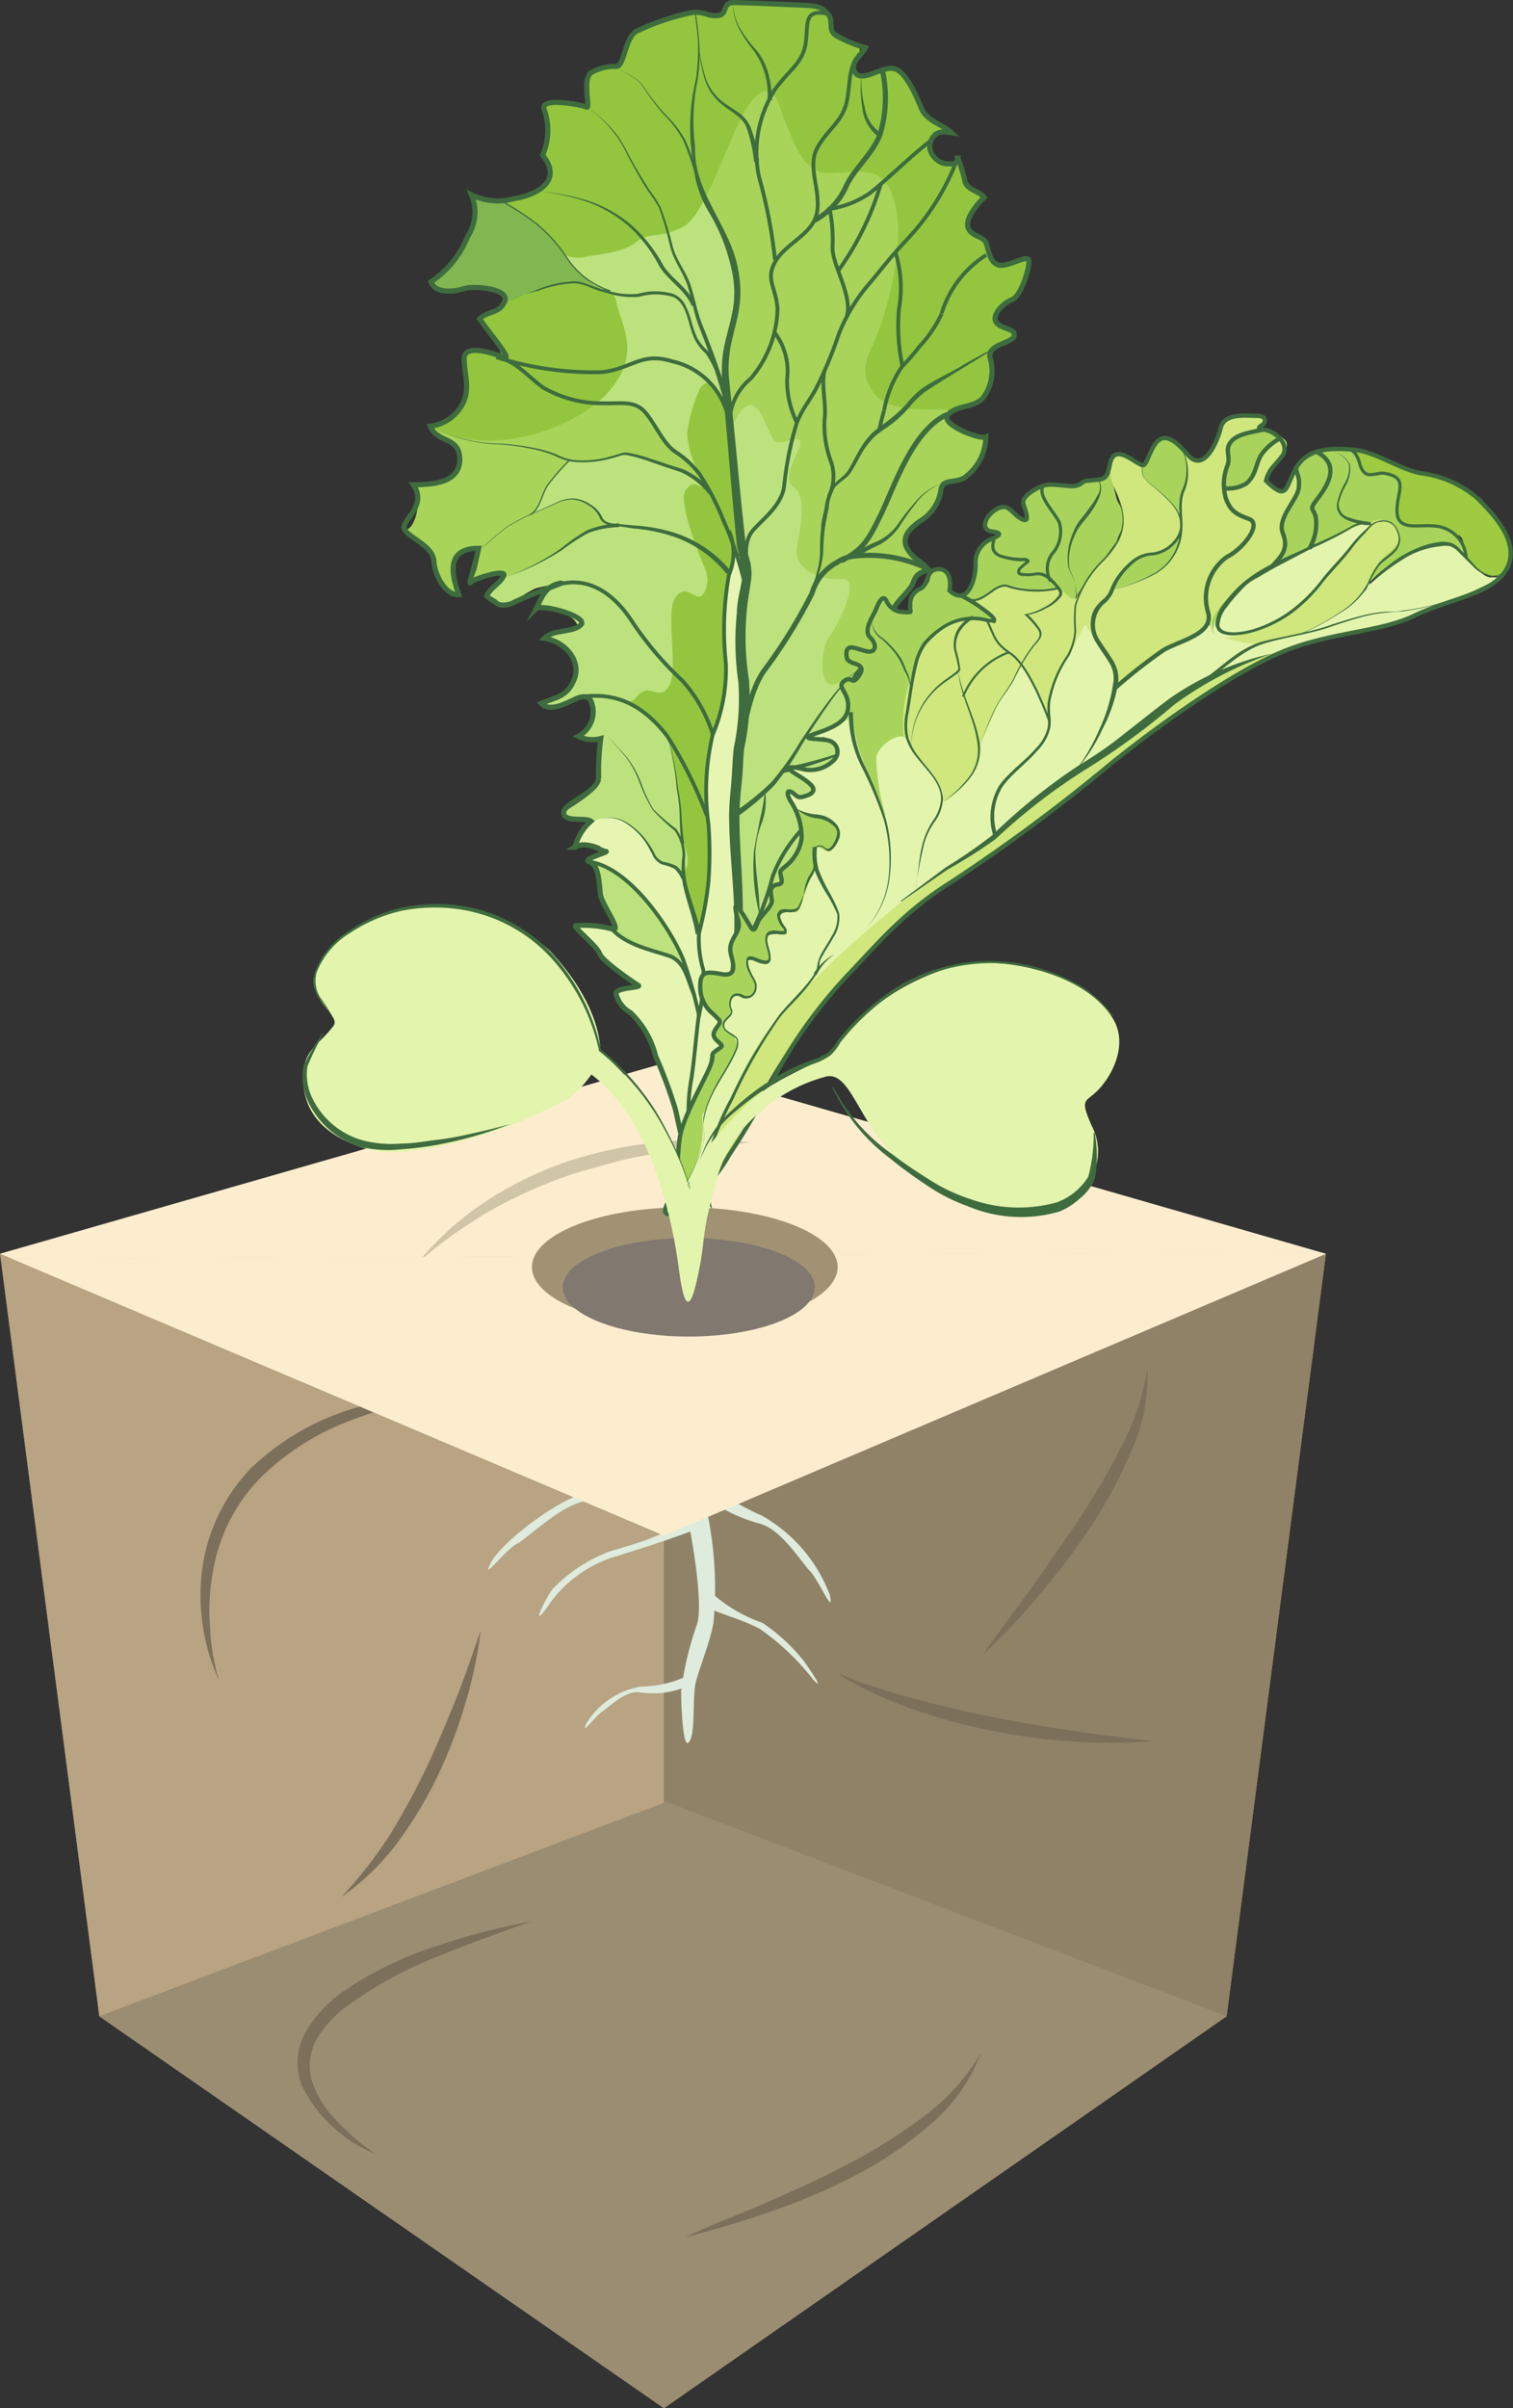 <?xml version="1.0" encoding="UTF-8"?>
<svg xmlns="http://www.w3.org/2000/svg" viewBox="0 0 94.94 151.08">
  <rect x="0" y="0" width="94.94" height="151.08" fill="#333333" stroke="none"/>
  <defs>
    <style>.cls-1{fill:#a29274;}.cls-2{fill:#e3e0c9;}.cls-3{fill:#fcedce;}.cls-4{fill:#bda885;}.cls-5{fill:#d0c5a6;}.cls-6{fill:#8f8267;}.cls-7{fill:#ab967a;opacity:0.25;}.cls-8{fill:#9b8d71;}.cls-9{fill:#7c705b;}.cls-10{fill:#deebdd;}.cls-11{fill:#817870;}.cls-12{fill:#e6f5b2;}.cls-13{fill:#bce27d;}.cls-14{fill:#a8d459;}.cls-15{fill:#81b651;}.cls-16{fill:#93c63e;}.cls-17,.cls-19,.cls-20,.cls-25,.cls-26,.cls-27{fill:none;stroke:#3f6c3e;stroke-miterlimit:10;}.cls-17{stroke-width:0.32px;}.cls-18{fill:#3f6c3e;}.cls-19{stroke-width:0.08px;}.cls-20{stroke-width:0.24px;}.cls-21{fill:#a8d45c;}.cls-22{fill:#cfe77d;}.cls-23{fill:#9ecb3f;}.cls-24{fill:#e3f4ad;}.cls-25{stroke-width:0.27px;}.cls-26{stroke-width:0.13px;}.cls-27{stroke-width:0.2px;}</style>
  </defs>
  <g id="Слой_2" data-name="Слой 2">
    <g id="Слой_1-2" data-name="Слой 1">
      <polygon class="cls-1" points="41.66 96.34 83.2 78.66 76.97 126.49 41.66 151.08 41.66 96.34"></polygon>
      <polygon class="cls-2" points="41.66 66.7 83.2 78.66 41.66 96.34 0 78.66 41.66 66.7"></polygon>
      <polygon class="cls-3" points="41.66 66.7 0 78.66 0.73 78.97 82.81 78.55 41.66 66.7"></polygon>
      <polygon class="cls-4" points="6.23 126.49 0 78.66 41.66 96.34 41.66 151.08 6.23 126.49"></polygon>
      <path class="cls-5" d="M26.18,79.25a23,23,0,0,1,2-2.1,19.68,19.68,0,0,1,2.29-1.77,22.86,22.86,0,0,1,5.21-2.54,26.89,26.89,0,0,1,5.66-1.18c1-.13,1.93-.11,2.88-.15s1.92.08,2.87.16c-1,.12-1.9.15-2.85.26s-1.88.2-2.81.38-1.86.32-2.77.57-1.81.5-2.71.77a30.24,30.24,0,0,0-5.14,2.28A28.83,28.83,0,0,0,26.18,79.25Z"></path>
      <polygon class="cls-6" points="41.66 96.34 83.2 78.66 76.97 126.49 41.66 151.08 41.66 96.34"></polygon>
      <polygon class="cls-7" points="6.23 126.49 0 78.66 41.66 96.34 41.66 151.08 6.23 126.49"></polygon>
      <polygon class="cls-8" points="41.66 151.08 6.23 126.49 41.82 113.04 76.97 126.49 41.66 151.08"></polygon>
      <path class="cls-9" d="M13.76,105.46a12.83,12.83,0,0,1-1.08-6.93,11.29,11.29,0,0,1,3.07-6.42,15.84,15.84,0,0,1,6.12-3.65,26.08,26.08,0,0,1,6.93-1.23,38.91,38.91,0,0,0-6.71,1.85,16,16,0,0,0-5.73,3.62,10.93,10.93,0,0,0-3,5.92,13.11,13.11,0,0,0-.18,3.43A12.87,12.87,0,0,0,13.76,105.46Z"></path>
      <path class="cls-9" d="M52.47,104.8c.11.18.34.24.53.34l.59.24c.4.16.8.29,1.21.42.81.27,1.63.52,2.45.74,1.65.44,3.31.85,5,1.17,3.35.69,6.73,1.13,10.16,1.53a38.1,38.1,0,0,1-15.33-2.08c-.82-.3-1.62-.62-2.41-1-.39-.19-.78-.38-1.16-.6A2.81,2.81,0,0,1,52.47,104.8Z"></path>
      <path class="cls-9" d="M30.16,102.31a27.1,27.1,0,0,1-1,4.69,31,31,0,0,1-1.73,4.49,26.7,26.7,0,0,1-2.5,4.13A15.65,15.65,0,0,1,21.44,119a28.78,28.78,0,0,0,2.92-3.72,43.42,43.42,0,0,0,2.27-4.12c.69-1.42,1.29-2.87,1.89-4.34.3-.73.57-1.47.84-2.22S29.89,103.06,30.16,102.31Z"></path>
      <path class="cls-9" d="M43,140.37c1.69-.84,3.46-1.47,5.16-2.22s3.41-1.5,5-2.36a33.22,33.22,0,0,0,4.69-2.93,13.42,13.42,0,0,0,3.71-4.08,10.93,10.93,0,0,1-3.28,4.59,24.83,24.83,0,0,1-4.72,3.17,38.94,38.94,0,0,1-5.21,2.21c-.89.31-1.79.6-2.69.87Z"></path>
      <path class="cls-9" d="M23.56,135.13a8.81,8.81,0,0,1-4.64-4.34,3.92,3.92,0,0,1,.28-3.34A7.82,7.82,0,0,1,21.45,125a22.45,22.45,0,0,1,5.74-2.85,44.17,44.17,0,0,1,6.15-1.61c-2,.73-4,1.41-5.91,2.22A24.79,24.79,0,0,0,22,125.7a7,7,0,0,0-2.07,2.13,3.39,3.39,0,0,0-.34,2.76,6.24,6.24,0,0,0,1.61,2.53A14.21,14.21,0,0,0,23.56,135.13Z"></path>
      <path class="cls-9" d="M61.65,103.84c1-1.43,2.08-2.83,3.1-4.26s2-2.86,3-4.33a45,45,0,0,0,2.61-4.5,14.94,14.94,0,0,0,1.63-4.92,11.1,11.1,0,0,1-1,5.19,28.85,28.85,0,0,1-2.5,4.69A43.9,43.9,0,0,1,65.26,100,41.13,41.13,0,0,1,61.65,103.84Z"></path>
      <path class="cls-10" d="M42.85,88.67c-.37.65-.91-.17-1.29.37s.59,3.25,1.24,4.85c.35.86,1.41,6.54.94,8a20.14,20.14,0,0,0-1,4.2c0,.8.1,3.69.49,3.21s.23-2.17.38-3.49c.08-.69.93-2.68,1.16-4A23.21,23.21,0,0,0,44,93.34C43.52,91.51,43.19,90.45,42.85,88.67Z"></path>
      <path class="cls-10" d="M41.63,90.85a11.58,11.58,0,0,1-4.84,2.78c-1.93.52-5.34,3.15-6,4.43s.89-.8,1.65-1.21,2.83-2.5,4.38-2.69A12.25,12.25,0,0,0,42,91.77C42.84,90.9,41.87,91,41.63,90.85Z"></path>
      <path class="cls-10" d="M43.4,92a13,13,0,0,0,4.36,3.06,9.57,9.57,0,0,1,4.31,5c.3,1.43-.69-.92-1.25-1.5s-1.86-2.73-3.26-3A10.87,10.87,0,0,1,43.1,93C42.26,92,43,92.33,43.4,92Z"></path>
      <path class="cls-10" d="M43.41,105a7,7,0,0,1-3.21.81,5,5,0,0,0-3.4,2.3c-.39.87.58-.47,1-.74s1.5-1.38,2.38-1.19a5.53,5.53,0,0,0,3-.41C43.91,105.37,43.55,105.34,43.41,105Z"></path>
      <path class="cls-10" d="M43.53,96c-1.74.66-3.39,1.18-5.16,1.73a7.88,7.88,0,0,0-4.07,3.15c-1.08,1.48,0-.75.39-1.21a9.85,9.85,0,0,1,3.48-2.31c1.91-.59,3.7-1,4.88-2.22S43.5,95.59,43.53,96Z"></path>
      <path class="cls-10" d="M44.39,100.84c1.16.56,2.09.72,3.29,1.35A15.32,15.32,0,0,1,51,105.34c.92,1-.36-.89-.63-1.22a11.38,11.38,0,0,0-2.53-2.31,9.36,9.36,0,0,1-3.19-1.88C43.73,99,44.38,100.46,44.39,100.84Z"></path>
      <polygon class="cls-3" points="0.73 78.97 41.66 96.34 83.2 78.66 82.81 78.55 0.73 78.97"></polygon>
      <ellipse class="cls-1" cx="42.97" cy="79.49" rx="9.59" ry="3.75"></ellipse>
      <ellipse class="cls-11" cx="43.22" cy="80.76" rx="7.91" ry="3.09"></ellipse>
      <path class="cls-12" d="M44.39,75.24c.15-.71-.76-1.5-.1-.52.16-.1.29-.12.52-1.56a29.54,29.54,0,0,0,.86-6.23c0-.42-.07.73.08-2s1.46-14.75,1.49-18.57.63-5.57.4-8.7-1.93-4-3.29-.8a27.88,27.88,0,0,1-.44,7.4,18.72,18.72,0,0,0-.62,6.46c0,3.55,0,11.93-.11,15.85S42.31,72.15,44.39,75.24Z"></path>
      <path class="cls-13" d="M35.76,20.68c-.66-1.71-1.25-3.43-1.94-5.14,1.23-.47,1.26-.78,2.78-1.29s4.53-1.16,6.31-1.73c.67,1.77.94,2.62,1.64,4.62s1.79,5.16,2.56,7.38c-1.57.37-3.16.67-4.74,1Z"></path>
      <path class="cls-13" d="M45.64,66.5c.16-.23.18-.35.35-.6a10,10,0,0,1,.77-.93,1.22,1.22,0,0,1,.59-.26c.15-.53-.19.09.09-.7a33.73,33.73,0,0,1,1.2-3.79,22.91,22.91,0,0,0,2-4.24c.32-1.42.77-2.91,1.15-4.32-.33-.59-.24-.94.37-1.36a3.81,3.81,0,0,0,1.42-1.92c-.17-1.4-.36-2.81-.53-4.19A6.73,6.73,0,0,1,54,42c.47-.86.32-1.12,0-2.48s.48-5.59-.86-6.92a9.29,9.29,0,0,1-2.48-4.62c-.52-1.93-3.13-3.7-5-2,.16,1.84.3,3.33.5,5.28a43.34,43.34,0,0,1,.51,6c-.07,2.23.32,5.32-.15,7.67a41.38,41.38,0,0,0-.45,7.64c0,2.26.11,5.91,0,7.44s-.21.94-.14,1.74a5.4,5.4,0,0,1-.15,1.71,14.61,14.61,0,0,0-.15,2.2C45.69,66.16,45.66,66.08,45.64,66.5Z"></path>
      <path class="cls-14" d="M43.93,15.42c-.41-.76-1.82-1.93-.92-2.9s.84-2.9,1.58-4,2.39-4,3.65-3.94,2.48,2,3.25,3a8,8,0,0,0,3.32,2.39c1.21.4,1,1.69,1.83,2.66s1.23,2.85,1.61,4.14c-.26,1.39-.9,3.67-1.07,4.84a18.69,18.69,0,0,0,0,2.15c1,.31,1.92.69,2.88,1l-.63,1.16a1.42,1.42,0,0,0,.41.84,3.42,3.42,0,0,0,1.18.58,6.53,6.53,0,0,0,.84.12c-.08.29-.06.36-.16.71a3.46,3.46,0,0,1-.66,1.46,2.62,2.62,0,0,1-1,.47c-.3.09-.9,0-1,.24s0,.54-.11.82a3.54,3.54,0,0,1-.81,1.15,7.58,7.58,0,0,0-1.18,1c-.21.33-.28.47-.15.81a4.88,4.88,0,0,0,.88,1.07c.19.23.19.19.35.37a3.73,3.73,0,0,0-.39.4c-.14.19-.25.45-.43.69s-.44.48-.64.75-.43.55-.61.87-.08.49-.22.79-.27.78-.46,1.09a4.17,4.17,0,0,1-.52.87c-.29.3-.08.29-.63.68s-.28.54-1.57,1.16S51.52,40.63,52,40s2.18-3.76.77-3.68-3-.62-2.76-2,.62-3.21-.23-3.79.48-2.22.45-2.78-1.28.31-1.65-.12-.89-2.54-1.68-2.18-1.35,2.4-1.1,1.84-.49-6.09-.87-7.54S44.3,16.81,43.93,15.42Z"></path>
      <path class="cls-13" d="M45.53,24a24,24,0,0,1,.15-2.74c.13-.73.33-1,.43-1.63a6.92,6.92,0,0,0,.17-1.87,10.69,10.69,0,0,0-.73-2.88c-.33-.72-.76-1.47-1.06-2s-.39-.55-.67-1c-.7.7-1.42,1.37-2.14,2.06.12.37.18.69.32,1.08s.35,1,.51,1.34.35.57.49.89a7.33,7.33,0,0,1,.38.8c.12.33,0,.46.19.91s.34,1.23.53,1.8.6,1.55.78,2.08.23.68.38,1.13C45.35,24,45.44,24.06,45.53,24Z"></path>
      <path class="cls-15" d="M37.48,18.06a18.81,18.81,0,0,1-1.43-1.25,9.74,9.74,0,0,1-.92-1.29c-.3-.5-.54-1.17-.84-1.73-.84-.33-2.06-1-2.81-1.22s-1-.1-1.68-.28a4.62,4.62,0,0,1,.08.65,3.11,3.11,0,0,1-.13.81,12,12,0,0,1-.63,1.55A9.33,9.33,0,0,1,28,16.86a8.48,8.48,0,0,1-1,.79l.23.4a5.37,5.37,0,0,0,1,.12c.41,0,.89-.12,1.36-.14a4.18,4.18,0,0,1,1.66.22c.41.21.15.31.45.56s-.52.3.46.29A38.64,38.64,0,0,0,37.48,18.06Z"></path>
      <path class="cls-16" d="M31.7,12.76a6.58,6.58,0,0,1,.78.46c.3.19.82.54,1.11.76a9.8,9.8,0,0,1,.74.65,7.45,7.45,0,0,1,.53.58c.23.24.26.46.61.78a2,2,0,0,0,1.3.12c.61-.15,2.23-.2,3.14-.91s1.44-.16,3-1,3.19-7,4.5-8.14,1.49.83,1.91,1.7,1,3.18,2.78,3.11,3.33-.62,4,1.68-.16,5.83-.8,7.75-1.56,2.65-.59,4.19,3.69,1.11,5.25,1.24c.54-.28,1.17-.49,1.65-.75a1.43,1.43,0,0,0,.6-1.2c.06-.45-.33-1.28,0-1.63a12.25,12.25,0,0,1,1.19-.85c.46-.35,0-.52-.55-.88s-.38-1,.17-1.3a2.18,2.18,0,0,0,1-1.11c.23-.49.22-.86.42-1.38s-.49-.32-.82-.17-1.22.42-1.42-.07S62,15.27,61.61,15s-.66-.12-.83-.62.44-1.29.76-1.69c.19-.21-.15-.5-.39-.72a3.57,3.57,0,0,1-.79-1.29c-.13-.42-.25-.32-.61-.38s-1,.06-1.22-.39a1.17,1.17,0,0,1,.38-1.56c.57-.27.52-.27,0-.53a2.6,2.6,0,0,1-1.27-1.37A3.46,3.46,0,0,0,57,5.2c-.34-.53-.75-1-1.26-.88s-2.58.79-2.24-.09.85-1.17-.07-1.54-1.08-.34-1.31-1.08S51.82.5,50.85.38A42.32,42.32,0,0,0,46.61.13c-.85,0-.48,0-1,.39s-.51.56-1.23.4A4.82,4.82,0,0,0,42,1.18a18.1,18.1,0,0,0-2.12.76c-.45.29-.45.49-.62.82s-.08.86-.36,1.14-.51.22-.84.29-.84.08-1,.37-.24.33-.24.63a2.72,2.72,0,0,0,.1.89c.1.41,0,.65-.53.4s-2.88-.37-2,.68c0,.37.07.56,0,.95s-.12.76-.22,1.29a1.2,1.2,0,0,0,.27.86,1.4,1.4,0,0,1-.86,1.85,17,17,0,0,1-2.65.41C31.17,12.63,31.43,12.63,31.7,12.76Z"></path>
      <path class="cls-14" d="M32.61,36.45c-.24-.18-.55-.09-.94-.26a1.33,1.33,0,0,0-.82-.13,11.58,11.58,0,0,0-1.26.36c.08-.22.21-.4.28-.63s.15-.61.19-.83,0-.3,0-.49c-.22,0-.39,0-.62,0a1.17,1.17,0,0,0-.72.31c-.16.2-.39.37-.4.65a5.06,5.06,0,0,0,.09.89c.06.25.27.68.31.82s0,.27-.08.23c-.26-.12-.46-.11-.7-.52s-.68-1.54-.91-2a2.36,2.36,0,0,0-1-1.21,4.39,4.39,0,0,1-.69-.26c.17-.17.32-.18.49-.41a2.45,2.45,0,0,0,.36-1.46,6.59,6.59,0,0,0-.22-1,3.7,3.7,0,0,0,.45,0,5.36,5.36,0,0,0,1.72-.31A1.53,1.53,0,0,0,29,28.86a1.51,1.51,0,0,0-.67-1.13c-.33-.23-.74-.29-1-.49s-.23-.29-.44-.5c.63-.1.13-.15,1-.26s2.22.28,3.59-.08,3.86-1.39,5.43-1.85c.88,0,1.68,0,2.53,0,.91.81,1.8,1.09,2.72,2a39.54,39.54,0,0,1,2.88,3.56c-2.75,1.46-8.37,4.51-10.45,5.57S34,35.77,32.61,36.45Z"></path>
      <path class="cls-13" d="M43.81,29.63a4.9,4.9,0,0,1-.26-2.55c.16-.73.66-2.67,1.35-2.88a5.54,5.54,0,0,0-1.12-.91,7.33,7.33,0,0,0-2.49-.87,3.33,3.33,0,0,0-1.72.23,3.19,3.19,0,0,1-1.3.44c-.48.72-1,1.44-1.46,2.15l1.14.1c.39,0,.94-.06,1.29,0a2.71,2.71,0,0,1,.89.22c.23.1.3.26.51.49s.51.84.72,1.13a4.89,4.89,0,0,0,.49.66,8.28,8.28,0,0,0,1,.81C43.15,28.93,43.49,29.34,43.81,29.63Z"></path>
      <path class="cls-16" d="M30.11,19.94c.49-.26,1.25-.77,1.66-1a8.11,8.11,0,0,1,.89-.38c.33-.14.58-.23.9-.34s.66-.24,1-.34l.84-.23a1.64,1.64,0,0,1,.88,0,2.64,2.64,0,0,1,.81.22c.26.17.31-.13.63.26s.74-.26,1,1,1.53,3-.45,5.36S30.55,28.91,27,26.7a2.86,2.86,0,0,0,.81-.24,2.27,2.27,0,0,0,.89-.47,3.16,3.16,0,0,0,.52-1.51,6.48,6.48,0,0,0-.11-1.72c-.09-.41-.09-.56.23-.67a5,5,0,0,1,1.22,0c.25,0,.88.38.88.11s-.93-1.39-1.07-1.71A4.4,4.4,0,0,1,30.11,19.94Z"></path>
      <path class="cls-13" d="M43.31,61.53A83.21,83.21,0,0,1,43.43,53,49,49,0,0,0,43,46.47c-1.13-1.15-2.24-2.36-3.37-3.54l-2.75.64a2.27,2.27,0,0,1,.48.84A1.66,1.66,0,0,1,37,45.67c-.27.21-.39.24-.61.44.2,0,.38.18.59.21s.5,0,.74,0c0,.37,0,.89-.06,1.23s0,.56,0,.85,0,.5-.14.78a2.77,2.77,0,0,1-.68.77c-.34.28-1,.68-1.44,1,0,.11.1.21.14.32l1.28.19c.25.47.47,1,.75,1.44.08.14.3.16.4.28l-.63.92c.07.37.21.74.27,1.11a9.72,9.72,0,0,0,.1,1.06,2.62,2.62,0,0,0,.24.76c.24.52.87,1.76,1.22,2.4.77.41,1.69.91,2.4,1.25S42.67,61.19,43.31,61.53Z"></path>
      <path class="cls-16" d="M43.17,58.76c.24-.08.46-.23.7-.33.09-.49.25-1.06.33-1.53s.15-.6.21-1.12.06-1.4.09-2a8.5,8.5,0,0,0,0-1.74,12,12,0,0,1-.18-1.32c0-.52-.07-1-.08-1.63a19.33,19.33,0,0,1,.16-2.06c.06-.55.41-.42.25-1.06a10.18,10.18,0,0,0-.9-2.84,20.12,20.12,0,0,0-1.43-1.48c-.76.25-2.68.67-3,1.22s.29.74.16,1.21c.31.19.63.33.91.54a7.15,7.15,0,0,1,.78.66,5.14,5.14,0,0,1,.65.75c.17.28.13.27.23.74s.29,1.73.38,2.24.09.37.16.91a17.71,17.71,0,0,1,.18,2.12,2.22,2.22,0,0,0,.09.87,2.27,2.27,0,0,1,.29,1.28c-.1.46-.34.4-.2,1.14A29.18,29.18,0,0,1,43.17,58.76Z"></path>
      <path class="cls-16" d="M44.71,46.06c-.36-.7-.81-1.87-1.16-2.44a6.78,6.78,0,0,0-.85-1c-.35-.44-.81-.81-1.17-1.27a13.05,13.05,0,0,1,.11-4.48c.39-1,1,0,1.41-.8s-1-4.06-.69-4.94a1.26,1.26,0,0,1,1.5-.81c.27.07.4.19.38.07-.09-.48-.32-.44-.51-1a5.43,5.43,0,0,1-.61-2.21,9.84,9.84,0,0,1,.79-2.78c.32-.49.36-.2.61-.57.16.33.45.37.59.72a3.89,3.89,0,0,1,.48,1.16c.13.68.16,1.83.28,2.81s.4,3.4.49,4.23.08.92.11,1.35,0,.62-.23.76a.49.49,0,0,0-.28.41c-.05.24-.16.44-.22.7s-.16.6-.2.89a4.61,4.61,0,0,0-.07.78c0,.35,0,.87,0,1.29s0,.81,0,1.3.09,1.13.08,1.67a13.22,13.22,0,0,1-.11,1.66c-.09.53-.33,1.34-.45,1.76S44.82,45.74,44.71,46.06Z"></path>
      <path class="cls-13" d="M33.94,44.11c.22.19.32.35.68.28a8,8,0,0,0,1.11-.4,4,4,0,0,1,1.46-.41,6.06,6.06,0,0,1,2,.38c.64.24.64-.32,1.19-.59s1.13.59,1.64-.41-.21-4.5.3-5.37,1-.33,1.44-.17.82-.9.52-1.64-1.82-4.35-1.23-5.06.7-.11,1.17-.16c-.31-.17-.59-.53-.88-.71a7.7,7.7,0,0,0-.94-.43c-.27-.11-.35-.08-.61-.17s-.76-.3-1-.38-.27-.07-.46-.13l-.67-.19a2.9,2.9,0,0,0-.34-.09,1.14,1.14,0,0,0-.41,0c-.16,0-.2.11-.42.16s-.67.18-.91.22-.43,0-.66.05-.49,0-.69,0-.33-.08-.52,0,0,0-.18.18-.61.65-.78.83-.31.38-.42.53a2.31,2.31,0,0,0-.21.35c-.07.13-.1.24-.16.37s-.09.26-.16.4a3.74,3.74,0,0,1-.22.45,3.52,3.52,0,0,1-.35.31l.66-.29c.27-.11.77-.37,1-.47a5,5,0,0,1,.65-.22,1.93,1.93,0,0,1,.53,0,1.9,1.9,0,0,1,.48.14,2.38,2.38,0,0,1,.43.3c.13.1.21.21.35.34s.25.39.41.54.31.19.45.3c-.13,0-.07.07-.24.13s-.65.13-.85.2a3.39,3.39,0,0,0-.51.2c-.18.1-.38.27-.54.37l-.38.27-.39.28c-.18.12-.59.42-.78.53l-.35.21a5.57,5.57,0,0,1-.54.26c-.24.12-.69.3-1,.44s-.74.26-1,.41a2.85,2.85,0,0,0-.58.48,3.21,3.21,0,0,0-.42.59c0,.07-.06.21,0,.27a1.32,1.32,0,0,0,.5.33,1,1,0,0,0,1-.07,8.66,8.66,0,0,1,1.5-.94,9.37,9.37,0,0,1,1.13-.22c-.13.13-.37.23-.48.36s-.46.68-.59.87-.06.16-.16.3a5,5,0,0,1,.77-.09,2.93,2.93,0,0,1,.86.21,4.67,4.67,0,0,1,.81.48c.18.13.23.35.4.49-.27.08-.19,0-.55.13s-1.13.39-1.57.52c.18.15.33.17.55.34a6.15,6.15,0,0,1,.82.58,1.65,1.65,0,0,1,.37.62,2.89,2.89,0,0,1,0,1.1,1.22,1.22,0,0,1-.36.6,7.79,7.79,0,0,1-1.08.72C34.33,44.06,34.2,44,33.94,44.11Z"></path>
      <path class="cls-13" d="M47.62,64.59c-.38,0-.82,0-1-.63a4.24,4.24,0,0,1,.79-2.69c.81-1.16,1.63-3.16,2.28-4.18s-.06-1.2,0-2,1.69-2.25,1.76-3.47,1.78-2.43,1.46-3.49-2.36-.64-3.15-.73c.46-.67,1.25-1.83,1.67-2.42s.7-1,1-1.34.35-.45.56-.72.36-.4.57-.67c0,.19.09.08,0,.33s-.26.72,0,1.08a1.88,1.88,0,0,0,1.53.72,5.78,5.78,0,0,0,1.28-.5c0,.24.1.32,0,.59a5.07,5.07,0,0,1-.51,1.09,4.71,4.71,0,0,1-.91.78c-.27.2-.31.18-.27.55s.46.77.24,1.25a3.41,3.41,0,0,1-1.21,1.3c-.47.3-1.22.66-1.65.9s-.71.73-.32,1a1.6,1.6,0,0,0,1.43.27c.45-.13.26.2.2.63a1.65,1.65,0,0,1-1.08,1c-.44.07-.89.59-.65.9s.27.26.46.51l.58-.19c-.07.21,0,.31-.14.54a3.08,3.08,0,0,1-.5.79c-.21.21-.62.27-.32.65s.78.76.84,1.32a2.88,2.88,0,0,1-.42,1.73c-.12-.24-.17-.42-.28-.68s-.34-.66-.66-.74a1.18,1.18,0,0,0-1,.06.72.72,0,0,0-.18.91c.17.28.85.57.82.85s-.18.29-.43.5-1,.51-1.34.68-.29.22-.31.51,0,.64,0,.93a.83.83,0,0,1-.42.68c-.25.11-.32.16-.25.39s.6.64.29.76A1.93,1.93,0,0,1,47.62,64.59Z"></path>
      <path class="cls-12" d="M44.4,75.23a20.9,20.9,0,0,0-.82-2.57,11.35,11.35,0,0,1-.32-4.39c.22-1.17.29-1.54.44-2.68s.25-2.75.45-4a1.7,1.7,0,0,0,0-1.13c-.12-.59-.19-1.78-.41-2.51s-.6-2-.76-2.65a1.31,1.31,0,0,0-.61-.95c-.31-.22-.51,0-.79-.2a1.65,1.65,0,0,1-.6-.69A6.29,6.29,0,0,0,40,52.18a3.27,3.27,0,0,0-.87-.69,1.93,1.93,0,0,0-1.54-.11c-.41.18-.71.21-.95.52s-.33.73-.55,1.06c.26,0,.46-.1.72-.09a2.34,2.34,0,0,1,.78.19c.29.12.09.39-.08.47s-.5.35-.38.45c.31.27.11-.08.66.24a8,8,0,0,1,2.33,1.89c.23.33.94,1.16,1.24,1.57s.63.9.86,1.29.43.74.61,1.1a9,9,0,0,1,.35,1.08c-.2-.22-.3-.41-.51-.63s-.23-.44-.65-.56-1.25-.32-1.74-.51a9.57,9.57,0,0,1-1.53-.79c-.39-.26-.32-.39-.83-.47s-1.34-.06-1.92-.12c.21.24.17.2.46.51s.9,1,1.27,1.39.78.71,1.15,1,.77.55,1.14.86l-.95.28a4.61,4.61,0,0,1-.52.23c.23.32,0,.33.43.68s1.31,1,1.53,1.68.39,1.09.63,1.68.25.9.58,1.59a7.81,7.81,0,0,1,.85,2.68,11.2,11.2,0,0,0,.77,3A7.91,7.91,0,0,0,44.4,75.23Z"></path>
      <path class="cls-17" d="M44.39,75.21c-1.18-1.53-1.65-4-2-5.59a29.8,29.8,0,0,0-1.25-3.36,5.63,5.63,0,0,0-1.58-2.73,1.9,1.9,0,0,1-.89-1.13c-.19-.47,1.64-.42,1.38-.58s-2.28-1.53-2.43-2S36,58.22,36.12,58.07a7,7,0,0,1,2.33.22c.61.15-.71-1.56-.78-2.21s-.09-1.82-.67-2,1.34-.64,1-.67-1.17-.7-1.92-.26a3.21,3.21,0,0,1,1-1.63c-.33-.26-1.66.09-1.71-.51s2-1.22,2.19-2.13a16.15,16.15,0,0,1,.14-2.55,2,2,0,0,1-1.42-.14A1.72,1.72,0,0,0,37.09,44c-.05-.14-.26-.41-.78-.23s-1.73,1-2.35.36c.87-.38,1.63-.38,2.08-1.53s-.59-2.38-1.89-2.55c.56-.58,1.85-.35,2.31-.86s-2.48-1.33-2.82-1c.34-.67.57-1.38,1.41-1.58s-1.84.67-2.89,1.23c-.11.06-.73.24-1,0s-.45-.25-.62-.46c.22-.48.86-.8,1.07-1.26s-1.89.17-2.08.42.41-1.5.5-2.14c-1.94,0-1.78,1.43-1.24,2.91-.76.07-1.5-1.13-1.56-2.1s-1.55-1.45-1.84-2,1.5-1.44.54-2.8c1.24,0,2.91-.12,2.92-1.58S27.44,27.81,27,26.74a2.65,2.65,0,0,0,2.13-1.62c.34-.95,0-1.67,0-2.62s1.81-.35,2.48-.08S30.61,20.79,30.1,20c.49-.51,1.23-.29,1.57-1.09s-1.92-1-2.52-.81-1.82.36-2.11-.42a6.13,6.13,0,0,0,2.3-2.83,2.8,2.8,0,0,0,.24-2.63,3.74,3.74,0,0,0,2.64.25c1.24-.19,3.22-1,1.83-2.74a3.86,3.86,0,0,0,.11-2.83c-.39-.86,2.36-.32,2.64-.18s-.28-1.67.27-2.14a2.81,2.81,0,0,1,1.6-.41c.55,0,.52-2,1.42-2.28A14.83,14.83,0,0,1,43.53.77c.84,0,.79.24,1.48.21s.24-.84,1.1-.82,3.49.13,4.36.17,1.1.12,1.48.55,0,1,.46,1.31a7.64,7.64,0,0,0,1.9.8c-.19.43-1.1,1-.62,1.6s1.71-.51,2.46-.27,1.37,1.77,1.68,2.51,1.35,1,1.88,1.5c-.58-.08-1-.15-1.3.52s.4,1.38.94,1.42.66,0,.75-.35a8,8,0,0,1,.45,1.46c.12.52.9.62,1.21,1-.43.4-1.25,1.38-1,1.94s1,.48,1.15,1,.22,1.13.73,1.3,1.67-.56,1.88-.36-.42,2.32-1,2.53-1.33,1-1,1.44,1.2.36,1.12.83-1.67.52-1.52,1.35A2.86,2.86,0,0,1,61.66,25c-.66.61-1.56.39-2.16,1s2,1.59,2.36,1.42A3.19,3.19,0,0,1,60.47,30c-.71.35-1.36,0-1.44.82a2.76,2.76,0,0,1-1.29,1.87c-.65.45-1.2,1-.82,1.71s.9.77,1.32,1.32c-.46.26-.7.18-.94.83s-1.22,1.22-1.4,2.08a7.42,7.42,0,0,1-1.31,2.73c-.58.7-1.5,1.32-.9,2.3s1.84.84,2.76.23a2.7,2.7,0,0,1-1.63,2.55c-.09.55-.13.45.14,1.15s-.66,1.8-1.5,2-2.41,1.19-1.65,1.76a1.27,1.27,0,0,0,1.48.27c.57-.14-.11,1.19-.37,1.38s-1.44.22-1.26.89.51.93,1.21.49a5.76,5.76,0,0,1-.58,1.2c-.21.46-1,.34-.32,1.06a2.16,2.16,0,0,1,.15,2.93,1.55,1.55,0,0,0-.83-1.49c-.55-.21-1.18-.08-1.28.5s.58,1,.9,1.23-.91.94-1.2,1.06-.86.23-.87.68a4.44,4.44,0,0,1-.05,1.38c-.15.37-.54.07-.61.39s.19.61.31.9-1.38.4-1.79.81a2.94,2.94,0,0,0-1,2.16,10.07,10.07,0,0,1-.29,3.44c-.35,1.1-.53,3.23-.91,4.15S43.79,72.27,44.39,75.21Z"></path>
      <path class="cls-18" d="M43.65.73a21.34,21.34,0,0,1,.24,2.13A11,11,0,0,1,43.78,5a12.76,12.76,0,0,0-.16,4.22c-.1,3,2.37,5.07,2.75,8a6.64,6.64,0,0,1,0,2.18c-.11.72-.33,1.41-.47,2.09a7.67,7.67,0,0,0-.17,2.08l.21,2.12c.29,2.82.54,5.71.86,8.48.06.34.16.66.25,1a3.2,3.2,0,0,1,.09,1.15c-.1.77-.24,1.4-.29,2.12A17.19,17.19,0,0,0,47,42.67,15.2,15.2,0,0,1,46.69,47c-.07.67-.07,1.41-.15,2.12s-.13,1.41-.14,2.11c0,2.81.44,5.66.05,8.57a11.6,11.6,0,0,0-.31,2.09c0,.71-.11,1.43-.18,2.14a23.25,23.25,0,0,0-.23,4.24h-.06a10.27,10.27,0,0,1-.1-2.15l.1-2.13c0-.72.09-1.42.09-2.13A14,14,0,0,1,46,59.73c.28-2.77-.23-5.62-.25-8.5,0-.73.08-1.45.14-2.16s.07-1.39.15-2.13a14.9,14.9,0,0,0,.29-4.16,17.61,17.61,0,0,1-.09-4.35c0-.7.23-1.46.32-2.11a6.65,6.65,0,0,0-.31-2c-.3-2.89-.51-5.69-.77-8.54l-.18-2.13a8,8,0,0,1,.2-2.18c.16-.7.37-1.38.49-2.07a6.25,6.25,0,0,0,0-2.07,11.89,11.89,0,0,0-1.46-3.94,7.41,7.41,0,0,1-.85-2,17.64,17.64,0,0,1-.31-2.13A12.75,12.75,0,0,1,43.66,5a12.52,12.52,0,0,0,.14-2.12c0-.71-.13-1.42-.21-2.12Z"></path>
      <path class="cls-18" d="M36.83,6.7a9.37,9.37,0,0,1,1.92,1.8,8.65,8.65,0,0,1,.66,1.14c.21.39.42.77.65,1.15s.45.75.69,1.12A9.69,9.69,0,0,1,41.46,13a23.5,23.5,0,0,1,.77,2.52c.23.84.83,1.52,1.11,2.38s.42,1.72.75,2.53a43.33,43.33,0,0,1,1.73,5l-.31.06a41.48,41.48,0,0,0-1.65-5c-.32-.83-.45-1.72-.71-2.54s-.84-1.53-1.08-2.4a22.24,22.24,0,0,0-.72-2.52A9.29,9.29,0,0,0,40.67,12c-.24-.37-.47-.75-.68-1.13s-.43-.77-.63-1.16a8,8,0,0,0-.65-1.14A8.82,8.82,0,0,0,36.83,6.7Z"></path>
      <path class="cls-18" d="M33.85,12a14.3,14.3,0,0,1,3.1.61,8.15,8.15,0,0,1,2.74,1.57,9.15,9.15,0,0,1,1.94,2.49c.56.87,1.58,1.39,2,2.45l-.22.08c-.37-.94-1.37-1.51-2-2.43a9,9,0,0,0-1.87-2.5,8,8,0,0,0-2.68-1.6A14.11,14.11,0,0,0,33.85,12Z"></path>
      <path class="cls-18" d="M31.73,19c.65-.31,1.32-.59,2-.84a7,7,0,0,1,2.11-.51c.76-.07,1.39.4,2.1.52a4.77,4.77,0,0,0,2.11.26,3.91,3.91,0,0,1,2.17,0,1.46,1.46,0,0,1,.81.77,5.51,5.51,0,0,1,.37,1,6.56,6.56,0,0,0,.35,1,3.4,3.4,0,0,0,.67.82,7.31,7.31,0,0,1,1,2l-.22.1a7.62,7.62,0,0,0-.91-1.93,3.23,3.23,0,0,1-.68-.86,6.06,6.06,0,0,1-.35-1c-.2-.67-.39-1.45-1.06-1.71a3.74,3.74,0,0,0-2.1,0,5.1,5.1,0,0,1-2.16-.29c-.71-.13-1.33-.61-2.07-.55a7.34,7.34,0,0,0-2.1.47C33.05,18.38,32.39,18.66,31.73,19Z"></path>
      <path class="cls-19" d="M31.3,12.52A18.52,18.52,0,0,1,33.62,14a9.64,9.64,0,0,1,2,2.25,5.14,5.14,0,0,0,2.67,2"></path>
      <path class="cls-20" d="M46.78,36.83a21.7,21.7,0,0,0-1.38-4.17,16.14,16.14,0,0,0-1.49-2.89,5.8,5.8,0,0,0-1.54-1.43c-.78-.54-1.23-1.71-1.88-2.47s-1.52-.54-2.61-.57a7.34,7.34,0,0,1-3.82-1c-1-.74-1.74-1.7-2.91-1.89a20.35,20.35,0,0,0,6.6.94c1.94-.22,2.48-1.29,4.44-.68a4.62,4.62,0,0,1,3.59,4.07,3.64,3.64,0,0,1,1.34-3,7,7,0,0,0,1.67-4.36c-.08-1.35-.8-1.85-.12-3s2.36-1.69,2.6-3.07-.62-2.83,0-4,1.58-1.65,1.86-2.91,0-2.54,1.23-3.35"></path>
      <path class="cls-18" d="M44.47,31a4.69,4.69,0,0,0-1.77-1.39c-.73-.23-1.48-.5-2.21-.75a9.67,9.67,0,0,0-1.12-.3.8.8,0,0,0-.52.06l-.57.16a6.58,6.58,0,0,1-2.34.19,3.54,3.54,0,0,1-1.11-.37,7.44,7.44,0,0,0-1.1-.36,16.41,16.41,0,0,0-2.3-.36A9.65,9.65,0,0,1,27,26.74a9.66,9.66,0,0,0,4.48,1.09,18,18,0,0,1,2.32.33,7.63,7.63,0,0,1,1.12.35,3.48,3.48,0,0,0,1.09.35,6.28,6.28,0,0,0,2.28-.22l.56-.16a1,1,0,0,1,.61-.07,9.07,9.07,0,0,1,1.14.29c.75.24,1.46.5,2.22.72a4.86,4.86,0,0,1,1.88,1.44Z"></path>
      <path class="cls-20" d="M43.62,72.71a11.2,11.2,0,0,1-.23-5.07c.21-1.43.29-2.71.45-3.86a11,11,0,0,0,.3-2.9,6.81,6.81,0,0,1-.28-2.34,21.2,21.2,0,0,0,.6-3.27,24.47,24.47,0,0,0,0-3.52,15.26,15.26,0,0,1,.26-5.65,10.56,10.56,0,0,0,.83-4.47,19.7,19.7,0,0,1,.19-5.57,3.45,3.45,0,0,0,0-2.75"></path>
      <path class="cls-18" d="M45.59,36A7.27,7.27,0,0,0,42,33.58a10.6,10.6,0,0,0-2.19-.42L38.7,33c-.35,0-.83-.08-1.05-.47a1.78,1.78,0,0,0-.71-.82,2,2,0,0,0-1-.37,2.22,2.22,0,0,0-1.06.26l-1,.44a12.6,12.6,0,0,0-2,1c-.62.42-1.16,1-1.76,1.41.59-.47,1.12-1,1.74-1.44a12.33,12.33,0,0,1,2-1l1-.45a2.31,2.31,0,0,1,1.1-.29,2.1,2.1,0,0,1,1.09.38,1.79,1.79,0,0,1,.76.85c.17.3.57.34.94.37l1.12.1a10.73,10.73,0,0,1,2.24.39,7.58,7.58,0,0,1,3.78,2.51Z"></path>
      <path class="cls-18" d="M38.84,33.07a6,6,0,0,0-1.91.36,12.88,12.88,0,0,0-1.65,1.07,15.23,15.23,0,0,1-3.57,1.71,14.52,14.52,0,0,0,3.5-1.81,12,12,0,0,1,1.64-1.14,6.38,6.38,0,0,1,2-.43Z"></path>
      <path class="cls-19" d="M35.75,28.86a13.72,13.72,0,0,0-1.38,1.57c-.4.59-.46,1.47-1.1,1.87"></path>
      <path class="cls-20" d="M44.73,46.08a9.14,9.14,0,0,0-1.91-3.38A20.43,20.43,0,0,1,39.67,39c-1-1.55-2.58-2.9-4.63-2.33"></path>
      <path class="cls-20" d="M44.35,51.15a26.62,26.62,0,0,0-2.5-5c-1.52-1.93-3.2-2.77-5.47-2.42"></path>
      <path class="cls-18" d="M43.66,58.62c-.17-1.09-.62-2.14-.83-3.26a6.14,6.14,0,0,1,0-1.71,2.8,2.8,0,0,0-.49-1.53v0a13.79,13.79,0,0,1-1.37-1.29,9.3,9.3,0,0,1-.83-1.71,6.33,6.33,0,0,0-.88-1.64c-.41-.47-.84-.94-1.21-1.44.39.5.82.95,1.24,1.41a6.2,6.2,0,0,1,.93,1.64A9.26,9.26,0,0,0,41,50.77,13,13,0,0,0,42.43,52h0A2.93,2.93,0,0,1,43,53.65a6.1,6.1,0,0,0,.07,1.66c.23,1.08.7,2.12.91,3.25Z"></path>
      <path class="cls-18" d="M42.78,55.18a1.88,1.88,0,0,0-.45-.67,3.12,3.12,0,0,0-.8-.28,1.19,1.19,0,0,1-.61-.66c-.14-.26-.27-.51-.43-.75a4.19,4.19,0,0,0-1.23-1.18,1.87,1.87,0,0,0-1.65-.23,1.92,1.92,0,0,1,1.68.17,4.38,4.38,0,0,1,1.29,1.17,5.87,5.87,0,0,1,.47.75,1,1,0,0,0,.55.56,3.19,3.19,0,0,1,.85.27,2,2,0,0,1,.54.73Z"></path>
      <path class="cls-20" d="M43.88,63.78a29.55,29.55,0,0,0-1-3.55c-.74-1.87-3.33-5.81-5.91-6.17"></path>
      <path class="cls-20" d="M43.57,62.42c-.43-.86-.52-2.11-1.63-2.47s-2.65-.68-3.52-1.64"></path>
      <path class="cls-20" d="M45.9,62.75a13.71,13.71,0,0,1,1.31-4.33A17.23,17.23,0,0,0,48.48,55a8.9,8.9,0,0,1,3-4"></path>
      <path class="cls-18" d="M47.67,57.42a12.26,12.26,0,0,1-.36-4c.1-.67.25-1.31.37-2A11.3,11.3,0,0,0,48,49.56h0a4.16,4.16,0,0,1-.17,2,5.87,5.87,0,0,0-.43,1.93c0,1.31.29,2.61.26,4Z"></path>
      <path class="cls-18" d="M46,51a16.74,16.74,0,0,0,2.39-1.92,17.41,17.41,0,0,0,1.79-2.5c.57-.86,1.15-1.72,1.77-2.54.31-.41.64-.82,1-1.2a3,3,0,0,1,1.2-.95,3.13,3.13,0,0,0-1.17,1c-.33.4-.65.81-.94,1.23-.6.84-1.16,1.7-1.71,2.58a18.14,18.14,0,0,1-1.74,2.57,17.17,17.17,0,0,1-2.37,2Z"></path>
      <path class="cls-18" d="M49.1,48.18a27,27,0,0,0,5.72-1.77,27.44,27.44,0,0,1-5.66,2.09Z"></path>
      <path class="cls-17" d="M46.43,46.48c.46-1.45.61-3.1,1.52-4.41a32.52,32.52,0,0,0,3-4.84,3.21,3.21,0,0,1,1.58-1.95,2.11,2.11,0,0,1,1-.38,8.45,8.45,0,0,1,4.68.78"></path>
      <path class="cls-17" d="M59.43,26c-2.2,1-3.33,4.59-4.15,6.27s-1.12,2.18-2.49,2.92"></path>
      <path class="cls-18" d="M50.24,38.53a12.42,12.42,0,0,0,1-2.56,5.68,5.68,0,0,0,.22-1.36,10.85,10.85,0,0,1,.06-1.39c0-.47.14-.93.23-1.38a3.08,3.08,0,0,1,.47-1.34c.31-.39.75-.6,1-1s.43-.81.67-1.21a5.46,5.46,0,0,1,.85-1.14c.37-.34.75-.56,1.11-.86a8,8,0,0,0,1-.92,6,6,0,0,1,1-1c.79-.54,1.63-.9,2.43-1.38s1.62-.9,2.44-1.33l0,0c-1.53,1-3.2,1.94-4.7,2.94a5.86,5.86,0,0,0-1,1,7.82,7.82,0,0,1-1,.95c-.37.29-.79.53-1.11.82a4.81,4.81,0,0,0-.83,1.06c-.24.4-.42.81-.7,1.22s-.75.61-1,.95A2.92,2.92,0,0,0,52,31.88c-.1.45-.19.9-.25,1.36a10.54,10.54,0,0,0-.09,1.38A5.9,5.9,0,0,1,51.38,36a12.55,12.55,0,0,1-1.11,2.55Z"></path>
      <path class="cls-20" d="M46.79,35.89c.1-.86-.18-1.9.48-2.64s1.74-1.53,1.93-2.7a20.68,20.68,0,0,1,.79-4c.42-1.06.86-1.42,1.33-2.4A24.61,24.61,0,0,0,52.62,21a11,11,0,0,1,2-3.29c.83-1,1.2-1.51,2.27-2.66A15.1,15.1,0,0,0,60.06,10"></path>
      <path class="cls-20" d="M55.48,25.73c-.12.43-.23.87-.32,1.32"></path>
      <path class="cls-20" d="M57.74,21.68A14.53,14.53,0,0,1,56.6,23a7.16,7.16,0,0,0-1.12,2.73"></path>
      <path class="cls-20" d="M59.08,19.7a7.83,7.83,0,0,1-1.35,2"></path>
      <path class="cls-20" d="M61.88,16a6.65,6.65,0,0,0-2.8,3.68"></path>
      <path class="cls-20" d="M56.62,22.94a12.25,12.25,0,0,1-.21-3.57,7.38,7.38,0,0,0-.22-3.53"></path>
      <path class="cls-20" d="M52,31.16A2.85,2.85,0,0,0,52.16,29a6.49,6.49,0,0,1-.42-2.67c.13-.95-.22-2.14,0-3.11"></path>
      <path class="cls-18" d="M43.58,10.83a16.89,16.89,0,0,0-.7-2,6.64,6.64,0,0,0-1.27-1.68,17.83,17.83,0,0,1-1.28-1.72c-.38-.62-1.15-.8-1.69-1.26.55.45,1.31.61,1.73,1.24a15.06,15.06,0,0,0,1.3,1.68A7.26,7.26,0,0,1,43,8.78a17.76,17.76,0,0,1,.74,2Z"></path>
      <path class="cls-20" d="M48.63,16.3a31.1,31.1,0,0,0-1-5.2,7.35,7.35,0,0,1,1-5.49c.88-1.22,1.73-1.64,1.92-2.87S50.37.51,52,.88"></path>
      <path class="cls-18" d="M48.16,6.28a4.67,4.67,0,0,0-.88-3.12,8.3,8.3,0,0,1-.93-1.4A3.48,3.48,0,0,1,46,.12a3.47,3.47,0,0,0,.41,1.61,8,8,0,0,0,1,1.36,3.89,3.89,0,0,1,.8,1.5,7.4,7.4,0,0,1,.24,1.68Z"></path>
      <path class="cls-18" d="M47.32,10.18a9.52,9.52,0,0,0-.45-2.11c-.23-.69-.92-1-1.51-1.47a3.35,3.35,0,0,1-1.2-1.84,9.5,9.5,0,0,1-.33-2.18,9.61,9.61,0,0,0,.4,2.15,3.22,3.22,0,0,0,1.23,1.74l.91.61a2.16,2.16,0,0,1,.72.89,9.29,9.29,0,0,1,.54,2.15Z"></path>
      <path class="cls-17" d="M51.12,13.82a4.56,4.56,0,0,0,2-2.19c.51-1.07,1.66-2,2.11-3.22a8,8,0,0,0,.14-4"></path>
      <path class="cls-20" d="M58.39,8.84c-1.16.87-2.78,2.48-3.8,3.27a6,6,0,0,1-2.53,1,9.65,9.65,0,0,1,.18,2.42c0,1.16,1.27,3,.9,4.33"></path>
      <path class="cls-18" d="M55.11,8.57a2.56,2.56,0,0,1-1-1.82,7.27,7.27,0,0,1-.06-2,7.1,7.1,0,0,0,.22,2,2.33,2.33,0,0,0,1,1.59Z"></path>
      <path class="cls-20" d="M55.27,11.54A18.15,18.15,0,0,1,52.59,17"></path>
      <path class="cls-20" d="M50,26.5a5.92,5.92,0,0,1-.61-2.72,4,4,0,0,0-.77-2.9"></path>
      <path class="cls-18" d="M42.77,52.94a14.7,14.7,0,0,1-.12-1.75,10.06,10.06,0,0,0-.19-1.72,15,15,0,0,0-.64-3.41,15,15,0,0,1,.72,3.4,11.07,11.07,0,0,1,.23,1.73,16.16,16.16,0,0,0,.16,1.72Z"></path>
      <path class="cls-18" d="M53.45,34.77a12.13,12.13,0,0,1,1.65-.83,3.32,3.32,0,0,0,1.31-1.16,15.4,15.4,0,0,1,1.14-1.42,3.46,3.46,0,0,1,1.5-1,3.43,3.43,0,0,0-1.44,1.05,15.31,15.31,0,0,0-1.07,1.47,3.63,3.63,0,0,1-1.33,1.28,11.06,11.06,0,0,0-1.56.87Z"></path>
      <path class="cls-21" d="M85.91,36.57a9.57,9.57,0,0,1,2.46-1.89c1.1-.48,2.63-.85,3.46,0s-.35-1-.33-1.14A2.85,2.85,0,0,0,90,33c-.61,0-2.3,0-2.31-.71s.55-1.83,0-2.26A1.82,1.82,0,0,0,86,29.78a2.6,2.6,0,0,1-.78-1.08c-.26-.55-.79-.52-1.59-.44a3,3,0,0,0-2.24,1c-.15.48,0,1.24-.63,1.44s-1.44,0-1.09-1a4.2,4.2,0,0,1,.59-.83c.23-.26.77-1,.32-1.32A2.15,2.15,0,0,0,79,27c-.65.06-2.18.08-2.56.66s-.22,1.17-1,1.18-.9-.29-1.33-.84-1.22-.92-1.51-.32-.44,1.31-.85,1.59-.05.51-.4,1.51-1.44,4.61-2.2,5.68-1.15,3.08.31,3.88,5.92.84,7.79.38,4.84-.87,6.06-1.89S85,37.36,85.91,36.57Z"></path>
      <path class="cls-21" d="M44.68,73.56a15.68,15.68,0,0,1-1.09,1.87c-.22.38-.07.27-.25.4s-.07,0-.29.13a2.24,2.24,0,0,1-.81.4c-.44.13-.7-.27-.19-1a5.43,5.43,0,0,0,.44-2.51,6.54,6.54,0,0,1,.6-3c.34-.78,1-1.83,1.26-2.42s0-1.06.37-1.35.66-.28.29-.73-.19-.77.18-1.1c-.14-.39,0-.19-.43-.6a2.74,2.74,0,0,1-.77-2.4c.06-.18.44-.3.73-.2a2.41,2.41,0,0,0,.93.12.45.45,0,0,0,.42-.64c-.12-.4-.4-1.21-.11-1.6a1.54,1.54,0,0,0,.33-1.27c-.11-.31-.41-.69-.16-.8s.67.59.8.76.25.72.52.67.14-.34.31-.58.7-.67.76-1-.1-.76,0-1,.48-.07.6-.32-.2-.41-.05-.71.62-.55.85-.93a2.31,2.31,0,0,0,.49-1.31,5,5,0,0,0-.36-1.52c-.18-.49-.22-.69.37-1a3,3,0,0,0,1.81-1.38c.37-.86,1.31-2.67,1.07-3.75a1.22,1.22,0,0,0-.06-1c-.17-.27-.44-.66-.35-.94s.57-.11.77-.16.3-.25.39-.47.13-.53-.17-.61-.71-.28-.7-.59.05-.49.36-.44.81.37,1.11.24.47-.3.24-.62-.48-.64-.26-1.09a9.94,9.94,0,0,1,.64-1.43c.26-.34.51.26.79.42.06,0,.61.32.84.25s.3,0,.28-.32a1,1,0,0,1,.5-1c.42-.22.6-.33.7-.86a.64.64,0,0,1,1.22-.11,2.78,2.78,0,0,1,.09.91.57.57,0,0,0,.72.43,1.17,1.17,0,0,0,.7-.81c.1-.41.12-1.17.21-1.64a1.48,1.48,0,0,1,.71-1c.34-.18.86-.46.5-.57s-.69.24-.7-.33a1.34,1.34,0,0,1,1.24-1.26c.16,0,.65.14.7.5a.48.48,0,0,0,.65.37,1.65,1.65,0,0,0-.07-.72c-.08-.32-.2-.64.19-.92a3.74,3.74,0,0,1,1.54-.71c.49,0,.87.27,1.28.21s.65-.57,1.08-.37,1.07,0,1.15-.37.3.8.45,1.41.84,1,.29,2.15.2,0-1.27,2,1.3-2.28-2.48,3.55S48.5,64.08,44.68,73.56Z"></path>
      <path class="cls-22" d="M79.53,41.26A21.48,21.48,0,0,1,83.19,39,14.64,14.64,0,0,0,85,37.78,3.37,3.37,0,0,0,86,36.28c.11-.52.24-.54.53-1s1.4-1,1.24-1.6-.35-1-1-1.06-.72.17-1.34.83-2.14,2.63-2.87,3.38a11.17,11.17,0,0,1-2,1.79,9.16,9.16,0,0,1-2.77,1.16c-.73.14-1.49.46-1.75-.26s.74-1.71,1.28-2.29a12.16,12.16,0,0,1,2.35-1.71,1.72,1.72,0,0,0,.92-1.36c-.1-.48-.37-.79-.25-1.35a8,8,0,0,1,1-1.76,1.7,1.7,0,0,0,0-1.8c-.12.34-.3.82-.42,1.13s-.38.62-.67.44-.83-.27-.74-.75a3.42,3.42,0,0,1,1-1.56c.4-.32,0-.77-.12-1.11-.37.35-.78.41-1.09.9s-.48,1.66-1,2a4,4,0,0,1-1.47.35,1.42,1.42,0,0,1,.07-.86,4.21,4.21,0,0,0,.21-1.09,5.46,5.46,0,0,1,.11-1c.34-.21.6-.27,1-.46s.94,0,1.11-.67-.86-.63-1.66-.54c-.13,0-1,.19-1,.77a3.57,3.57,0,0,1-.9,1.88.74.74,0,0,1-1,.05c-.24-.16-.21-.26-.39-.41,0,.3.12.48.15.81a4,4,0,0,1-.1,1.25,4,4,0,0,0-.28.91,5.39,5.39,0,0,0,0,1c0,.3,0,.72,0,.94a1.37,1.37,0,0,1,0,.33c0,.15,0-.09,0,.14a3,3,0,0,1-.3.87A3.24,3.24,0,0,1,72.39,36,14.71,14.71,0,0,1,69.8,37c.1-.18.11-.27.25-.49a5.31,5.31,0,0,1,.55-.78,4.11,4.11,0,0,1,.67-.65,1.82,1.82,0,0,1,.71-.32,3,3,0,0,0,.71-.09,2.32,2.32,0,0,0,.85-.45c.2-.23.19-.05.38-.43a1.77,1.77,0,0,0,0-1.7,11.87,11.87,0,0,0-1.35-1.38,2.75,2.75,0,0,1-.78-.71.7.7,0,0,1-.09-.7c.08-.22-.42-.38-.62-.49s-.9-.5-1.13-.23a1.57,1.57,0,0,0-.29,1,1.71,1.71,0,0,0,.14.8,6.76,6.76,0,0,1,.72,2,2.87,2.87,0,0,1-.5,1.75c-.43.58-1.37,1.59-1.76,2.12s-.41.79-.69,1.19-.69-.24-1-.45-.92-.08-1.45,0-1.2-.25-1.83-.23a2.06,2.06,0,0,0-1.57.65,6.4,6.4,0,0,0-.67.33c-.26.2,1.07.81,1.45,1.18-.58,0-.14-.07-1-.15a3.68,3.68,0,0,0-3,1c-.93.92-.93,1.51-1.37,2.84a8.27,8.27,0,0,0-.39,3.85c.1,2,1.36,7.63-.19,9.78s-4.55,3.41-6,5.71a15.31,15.31,0,0,0-3.25,4.17,41,41,0,0,0-3,6.68c-.34,1.34-1,2.6-.39,2a12.27,12.27,0,0,0,2-2.76c.75-1.36,2.43-4.62,3.53-6.16A49,49,0,0,1,53,61.3c1.13-1.23,2.12-2.27,3.09-3.23a12.87,12.87,0,0,1,2.56-2c1-.65,1.74-1,2.81-1.81s1.47-1,2.92-2.1S69,48.43,70.63,47.2s2.92-2.1,4.39-3.14S78.19,42.24,79.53,41.26Z"></path>
      <path class="cls-23" d="M85.08,28.18a3.83,3.83,0,0,1,2.14.81,8,8,0,0,0,2.9.9,6.4,6.4,0,0,1,3.17,1.85c.68.86,1.8,2.79,1.46,3.8s-1.61.55-2.06.19-.94-.85-.8-1.34c-.11-.31,0-.65-.43-.86A4.11,4.11,0,0,0,90,33a12.68,12.68,0,0,1-1.78-.06.74.74,0,0,1-.55-.72,8.6,8.6,0,0,1,.21-1.37c0-.37.12-.66-.2-.85a1.77,1.77,0,0,0-1.07-.33c-.33.07-.56.16-.84,0a2.06,2.06,0,0,1-.53-.86A2.49,2.49,0,0,1,85.08,28.18Z"></path>
      <path class="cls-24" d="M93.81,36.42a28.05,28.05,0,0,1-2.58,1.19,12.79,12.79,0,0,0-1.66.6,7,7,0,0,1-1.65.72c-1.15.37-5.35,1.29-6.49,1.6s-.82.26-1.48.46-1.2.42-1.74.6a11.83,11.83,0,0,1-1.85.68c-.3,0,.4-.43.73-.72a7.68,7.68,0,0,1,2.36-1.3c.73-.15,1.58-.37,2.32-.51.07,0,0-.05.12-.09l.33-.17.51-.26.39-.21c.18-.11.44-.25.67-.4s.61-.4.84-.57a7.45,7.45,0,0,0,.65-.54,5.58,5.58,0,0,0,.42-.5c.12-.15.1-.25.19-.38s0,0,.08,0c.21-.18.26-.29.52-.5s.84-.72,1.1-.91a4.3,4.3,0,0,1,.56-.36,4.83,4.83,0,0,1,.68-.35,6.45,6.45,0,0,1,.85-.27,4.31,4.31,0,0,1,.68-.08,3,3,0,0,1,.62,0,1.22,1.22,0,0,1,.42.14c.14.07.21.21.32.32s.17.27.27.38.2.18.31.3.22.3.34.41.28.2.4.31a1.08,1.08,0,0,0,.45.21c.14,0,.52,0,.54,0S94.23,36.22,93.81,36.42Z"></path>
      <path class="cls-24" d="M78.84,40.43a10.67,10.67,0,0,1-2.21-.49,1,1,0,0,1-.42-.14.57.57,0,0,1-.18-.49c0-.18,0-.24-.17-.26-.27.32-.37.58-.81.77s-1.14.46-1.59.72-.84.53-1.26.83-1.29,1-1.57,1.25-.47.37-.54.2,0-.42,0-.66,0-.52-.3-.67-.52-.56-.75-.89a13.91,13.91,0,0,1-.88-1.36c-.13-.26-1.06,2.08-1.36,2.29a3,3,0,0,0-.38.6A7,7,0,0,0,66,43.26a5.59,5.59,0,0,0-.2,1,3.24,3.24,0,0,0,0,.54c-.12-.14-.11-.05-.22-.27s-.23-.52-.39-.85-.6-1.2-.77-1.48a2.26,2.26,0,0,0-.28-.44s0,0-.08.11-.2.38-.29.52-.21.38-.3.52-.16.27-.26.41-.19.25-.28.4-.17.27-.26.44l-.27.55-.26.58c-.1.24-.26.59-.37.85a2.08,2.08,0,0,0-.24.74,2.78,2.78,0,0,1-.12,1,4.26,4.26,0,0,1-.51.91,4,4,0,0,1-.75.79c-.26.16-.76.72-.9.72s0-.59-.17-.81-.3-.59-.58-.9-.66-.85-1-1.19-.3-.71-.7-1.1-1.67.45-1.81,1.2a12.47,12.47,0,0,0,.56,3.56c.18.53-.7-1.33-.83-1.77s-.56-1.51-.76-2.06-.38-1.63-.5-2-.21,0-.42,0-.69.42-1,.5-.33.14-.68.26-.53.42,0,.4.9-.09,1.11.29.32.72,0,1a2.2,2.2,0,0,1-1.18.58,2.48,2.48,0,0,1-1.09-.08c-.55-.12-.51.13-.1.4s1.17.56,1.11.92a.56.56,0,0,1-.74.49c-.37-.14-1.08-.51-.81.08s.39.82.89,1,1.35.19,1.7.52a.88.88,0,0,1,.29,1c-.09.3-.28.86-.56.83s-.77-.55-.85,0,.08,1-.2,1.53-.48,1.46-.7,1.89-.14.43-.65.36-.86.39-.56.75.52.67.2.69-.3-.15-.66-.11-.53.38-.39.84.49,1.37-.41,1-.95-.28-.63.7.67,1.2-.29,1.55c-.36-.18-.76-.25-1,.14s.31.52.06.89-.93.81,0,1.22a1.07,1.07,0,0,1,.2,1.3,17.41,17.41,0,0,0-1.9,3.54c-.11.34-.18,0-.09.9a6.62,6.62,0,0,1-1.34,4c.21-.11,1.15-1,1.14-.24.5-1.6-.2-.83.82-2.89s1.92-5.18,4.4-8a66.16,66.16,0,0,1,11.14-9.61,22.7,22.7,0,0,0,3-2.3,46.11,46.11,0,0,1,5.78-4.21c2.06-1.27,4.69-4,7.09-5.05a13.26,13.26,0,0,1,1.4-1.26C78.11,40.78,78.42,40.68,78.84,40.43Z"></path>
      <path class="cls-24" d="M86,32.85c-.72.92-1.24,1.41-2,2.43A18.28,18.28,0,0,1,80.12,39c-1,.49-4,1.65-4,.49a4.93,4.93,0,0,1,2.41-3.21c1.21-.77,4.64-2.22,5.61-2.75a10,10,0,0,1,1-.52C85.68,32.77,85.58,33,86,32.85Z"></path>
      <path class="cls-25" d="M45.75,72.46a43.84,43.84,0,0,0,2.72-4.68,30.39,30.39,0,0,1,4.69-6.57c2-2.1,3.55-4,6.51-5.86a111.16,111.16,0,0,0,10-7.41c3-2.43,7.6-5.69,10.69-7s6.2-1.25,8.4-2.32,5-1.35,5.82-3-.92-3.42-1.89-4.38a6.73,6.73,0,0,0-3.59-1.56c-1.35-.28-2.82-1.36-4.19-1.47s-2.82-.11-3.55,1.1-.51,2.23-1.92.85c.18-.71.45-.83,1-1.53s-.38-1.57-1.1-1.67-.06-.26,0-.44.06-.44-.5-.43-2-.22-2.24.75-1.08,2.86-2.08,1.68-1.69-1.44-2.23-.33-.37,1.18-1.05.76-1.4-.86-1.6.21-.48.88-1.39,1c-.33,0-.3.19-.7.31s-1.53-.19-2.08,0-1.35.7-1.26,1.1.51,1.28-.09,1-.8-1.08-1.58-.63-1,1.31-.32,1.4.57.22,0,.48a1.57,1.57,0,0,0-1,1.62c0,.87-.49,2.65-1.64,1.61.11-.6,0-1.4-.75-1.34s-.53.92-1.06,1.22a1,1,0,0,0-.65,1c-.06.5.23.51-.39.47a1.17,1.17,0,0,1-1.11-.71c-.25-.47-.52.22-.67.58s-.81,1.28-.35,1.72.38,1-.23.87-1.38-.62-1.24.36c0,.14.11.28.45.39s.72.25.28.84-.38-.09-.88.27.2.65.24,1.47-.47,1.3-1.9,1.78,0,.32.68.49a.72.72,0,0,1,.32,1.23,2.09,2.09,0,0,1-1.82.59c-.66-.17-1.51-.3-.53.3s1.63,1.1.36,1.42c-.15,0-.19.08-.48-.18s-.64-.3-.25.43a4.05,4.05,0,0,1,.7,2.36,2.75,2.75,0,0,1-1,1.73c-.47.38-.34.32-.26.8s-.26.24-.53.47-.08.56-.08.92-.68.92-.83,1.23-.25.79-.48.42S46.09,56.39,46.15,57s.37.89.11,1.43-.56.82-.38,1.5.32,1.35-.61,1.18-1.34-.18-1.33.77a2.13,2.13,0,0,0,.8,1.72c.43.45.57.41.25.84s-.26.62.09.93.22.26-.18.57,0,.17-.39,1.07-1.66,3.11-1.85,4.35-.09,2.84-.58,3.75-.51,1.1.24,1.1.53-.32,1-.46.63-1,1.05-1.41A9.82,9.82,0,0,0,45.75,72.46Z"></path>
      <path class="cls-18" d="M56.51,56.53l2.83-2.11a32.88,32.88,0,0,0,2.9-2A37.39,37.39,0,0,1,67.72,48a24.09,24.09,0,0,0,2.87-2c.93-.72,1.84-1.46,2.79-2.17A17.91,17.91,0,0,1,79.85,41l0,0a22.64,22.64,0,0,0-6.17,3.21A46.05,46.05,0,0,1,68,48.35a37.39,37.39,0,0,0-5.54,4.3,30.53,30.53,0,0,1-3,1.9l-2.89,2Z"></path>
      <path class="cls-18" d="M92.27,37.14A15.57,15.57,0,0,1,88,38.36c-.37,0-.74.06-1.11.08a9.91,9.91,0,0,0-1.09.18c-.72.17-1.42.41-2.13.64-1.39.52-2.89.67-4.3,1.1s-2.47,1.53-3.69,2.39l-.11-.16c1.19-.82,2.26-2,3.76-2.37s2.92-.55,4.31-1.06c.71-.22,1.42-.45,2.14-.61a8.51,8.51,0,0,1,1.11-.17c.37,0,.74,0,1.11-.07A15.22,15.22,0,0,0,92.27,37.14Z"></path>
      <path class="cls-18" d="M44,74.61a15.49,15.49,0,0,1,1.84-5.72,31.41,31.41,0,0,1,3.06-5.22c.64-.8,1.4-1.46,2-2.28a2.84,2.84,0,0,0,.36-.62,2.62,2.62,0,0,1,.18-.75c.23-.46.52-.87.76-1.31a2.17,2.17,0,0,0,.34-1.35A7.62,7.62,0,0,0,51.82,56a9.64,9.64,0,0,1-.69-1.36A3.91,3.91,0,0,1,51,53.14h.27a3.62,3.62,0,0,0,.11,1.45A10.35,10.35,0,0,0,52,55.91a8.21,8.21,0,0,1,.66,1.4,2.31,2.31,0,0,1-.37,1.51c-.25.45-.54.87-.76,1.3-.14.21-.09.42-.17.72a2.9,2.9,0,0,1-.4.67c-.58.85-1.36,1.52-2,2.29A30.81,30.81,0,0,0,46,69,20.48,20.48,0,0,0,44,74.61Z"></path>
      <path class="cls-18" d="M50.43,56.14A3.41,3.41,0,0,1,50.74,55a2.09,2.09,0,0,0,.27-.48c.05-.17.06-.37.12-.55a2.73,2.73,0,0,1,0,.57,1.3,1.3,0,0,1-.25.53A6.85,6.85,0,0,0,50.43,56.14Z"></path>
      <path class="cls-18" d="M44,74a1.52,1.52,0,0,0-1.14.58l0,0,0,0a11.82,11.82,0,0,0,1.27-2.84c.11-.51,0-1,0-1.57a5.24,5.24,0,0,1,.5-1.49c.43-1,1.09-1.81,1.48-2.76a1.08,1.08,0,0,0,.11-.71c-.11-.18-.41-.27-.6-.45a.74.74,0,0,1-.26-.34.47.47,0,0,1,.1-.42c.16-.23.46-.37.41-.58a1.22,1.22,0,0,1-.11-.38,1,1,0,0,1,.07-.42.46.46,0,0,1,.34-.29.85.85,0,0,1,.42.07.47.47,0,0,0,.63-.07.7.7,0,0,0,.11-.67c-.08-.21-.25-.45-.35-.69a1.2,1.2,0,0,1-.13-.83c.09-.19.33-.15.44-.11s.26.1.37.14.54.18.56,0c.09-.46-.35-1-.14-1.56.2-.31.56-.23.81-.21a.82.82,0,0,0,.33,0c0,.08,0-.12-.12-.2a1.52,1.52,0,0,1-.34-.76.42.42,0,0,1,.28-.38.92.92,0,0,1,.43,0c.26,0,.51,0,.63-.19a6.76,6.76,0,0,0,.3-.72,2.65,2.65,0,0,1-.2.77c-.12.3-.5.33-.74.31s-.49.05-.51.25a1.52,1.52,0,0,0,.3.65.78.78,0,0,1,.11.18.83.83,0,0,1,0,.12c0,.06,0,.16-.1.17a.88.88,0,0,1-.44,0c-.24,0-.54,0-.63.12-.17.42.23.93.16,1.51a.33.33,0,0,1-.39.25,1.8,1.8,0,0,1-.4-.1l-.36-.15c-.11,0-.23,0-.25,0a1.18,1.18,0,0,0,.14.68c.09.25.24.44.35.71a.85.85,0,0,1-.15.81.63.63,0,0,1-.8.12c-.53-.33-.8.41-.53.85,0,.38-.32.48-.43.68a.39.39,0,0,0,.13.59c.18.18.45.23.63.5a1.09,1.09,0,0,1-.1.8c-.42,1-1.07,1.81-1.51,2.76a5.55,5.55,0,0,0-.5,1.47c-.09.5.06,1-.06,1.56a11.84,11.84,0,0,1-1.32,2.84h0A1.5,1.5,0,0,1,44,74Z"></path>
      <path class="cls-18" d="M51.06,61.07a3.54,3.54,0,0,1,1.33-1.22,3.38,3.38,0,0,0-1.16,1.33Z"></path>
      <path class="cls-18" d="M54.42,58.17a5.94,5.94,0,0,0,1.35-3.23,9.68,9.68,0,0,0-.31-3.51,24.36,24.36,0,0,0-1.37-3.27,7.47,7.47,0,0,1-.83-3.48h.27a7.29,7.29,0,0,0,.74,3.39,23.18,23.18,0,0,1,1.32,3.32A9.67,9.67,0,0,1,55.83,55,5.82,5.82,0,0,1,54.42,58.17Z"></path>
      <path class="cls-18" d="M57.45,55.86c.17-1,.19-2,.46-3a4.73,4.73,0,0,1,.63-1.37,2.62,2.62,0,0,0,.51-1.38c0-1-.88-1.76-1.48-2.54a3.66,3.66,0,0,1-.74-1.32,3.76,3.76,0,0,1,0-1.53c.18-1,.27-2,.51-3a4,4,0,0,1,.59-1.41,5.27,5.27,0,0,1,1.13-1,3.52,3.52,0,0,1,3-.48l.17,0s.14,0,.07,0,0,0-.07,0a.68.68,0,0,0-.12-.12,6.41,6.41,0,0,0-.58-.45,8.36,8.36,0,0,0-1.25-.76l.08-.26a9.36,9.36,0,0,1,1.31.81,6.75,6.75,0,0,1,.61.48l.14.14c0,.07.14.08.08.31s-.22.06-.3.07l-.2,0a3.3,3.3,0,0,0-2.8.41,5.42,5.42,0,0,0-1.1,1,3.66,3.66,0,0,0-.56,1.34c-.25,1-.36,2-.54,3a3.64,3.64,0,0,0,0,1.47,3.89,3.89,0,0,0,.71,1.29c.58.78,1.43,1.53,1.46,2.6a2.68,2.68,0,0,1-.53,1.41A4.5,4.5,0,0,0,58,52.89,27.07,27.07,0,0,0,57.45,55.86Z"></path>
      <path class="cls-18" d="M54.73,39a1.28,1.28,0,0,0,.62,1,5.63,5.63,0,0,1,.88.88A3,3,0,0,1,56.84,42a2.17,2.17,0,0,1,.29,1.19h0a2.56,2.56,0,0,0-.4-1.14,3.93,3.93,0,0,0-.57-1.07,7,7,0,0,0-.84-.89,1.25,1.25,0,0,1-.59-1Z"></path>
      <path class="cls-18" d="M51.11,53.16a.64.64,0,0,1,.33-.13.59.59,0,0,1,.32.14c.19.2.36,0,.48-.14.21-.36.45-.84.13-1.16a1.8,1.8,0,0,0-1.13-.53,2.23,2.23,0,0,1-1.25-.6l0,0a3.31,3.31,0,0,0,1.29.36,1.76,1.76,0,0,1,1.25.67,1.06,1.06,0,0,1,.16.34,1,1,0,0,1,0,.39,1.88,1.88,0,0,1-.32.63.72.72,0,0,1-.28.24c-.15.07-.28-.05-.35-.12a.67.67,0,0,0-.29-.15.63.63,0,0,0-.31.1Z"></path>
      <path class="cls-18" d="M62.34,52.46a3.85,3.85,0,0,1,.37-3.19c.66-.9,1.57-1.49,2.26-2.29a2.83,2.83,0,0,0,.77-1.32,3,3,0,0,0,0-.78,5.48,5.48,0,0,1,0-.81,7.48,7.48,0,0,1,1.24-3,3.82,3.82,0,0,0,.44-1.5A8.72,8.72,0,0,1,67.43,38a6.57,6.57,0,0,1,1.62-2.75,6.6,6.6,0,0,0,1-1.22,2.93,2.93,0,0,0,.39-1.53A4.16,4.16,0,0,0,70.05,31a3,3,0,0,1-.38-1.54A3.09,3.09,0,0,0,70.06,31a3.91,3.91,0,0,1,.44,1.53,2.81,2.81,0,0,1-.38,1.55,6.07,6.07,0,0,1-1,1.24A6.64,6.64,0,0,0,67.53,38a9.33,9.33,0,0,0,0,1.59,4,4,0,0,1-.44,1.56,7.36,7.36,0,0,0-1.19,2.91,5.21,5.21,0,0,0,0,.79,2.76,2.76,0,0,1,0,.82,3,3,0,0,1-.8,1.42c-.7.82-1.62,1.45-2.21,2.29a3.59,3.59,0,0,0-.31,3Z"></path>
      <path class="cls-18" d="M57.18,47a5.06,5.06,0,0,1,2.06-4.3l.5-.36c.15-.12.36-.24.4-.39a10.31,10.31,0,0,0-.27-1.18,2,2,0,0,1,.2-1.25,2.76,2.76,0,0,1,.91-.89l.11.18a2.29,2.29,0,0,0-.86.8A1.79,1.79,0,0,0,60,40.75,7.25,7.25,0,0,1,60.26,42c-.09.25-.3.32-.46.45l-.5.35A5,5,0,0,0,57.18,47Z"></path>
      <path class="cls-18" d="M59.2,50.28a7.24,7.24,0,0,0,1.64-1.58,2.79,2.79,0,0,0,.48-2.15c-.2-1.51-1.06-2.87-1.19-4.42.24,1.52,1.07,2.86,1.33,4.4a2.92,2.92,0,0,1-.55,2.22A6.25,6.25,0,0,1,59.2,50.28Z"></path>
      <path class="cls-26" d="M65.84,45.22C65.38,44,64.42,41.67,63.41,41s-1-1.09-1.44-2"></path>
      <path class="cls-18" d="M61.46,46.73c.32-.72.58-1.48.93-2.2s.89-1.32,1.23-2a10.4,10.4,0,0,1,1.21-2.06,3.17,3.17,0,0,0,.36-.46.54.54,0,0,0-.07-.53,5.93,5.93,0,0,0-.79-.88l-.07-.07h.1a3.42,3.42,0,0,0,1.14-.42,2.41,2.41,0,0,0,.92-.74c.12-.18,0-.32-.13-.48a3.51,3.51,0,0,0-.42-.44,1.38,1.38,0,0,0-.49-.32,1.1,1.1,0,0,0-.57,0,2.72,2.72,0,0,1-.64,0c-.1,0-.24,0-.33-.16a.35.35,0,0,1,.09-.36,3.73,3.73,0,0,1,.47-.4c0,.06,0,0-.14,0l-.3,0a5,5,0,0,1-1.24-.25.85.85,0,0,1-.49-.46,1,1,0,0,1,.07-.67l.18.08a.74.74,0,0,0-.06.52.62.62,0,0,0,.38.36A4.5,4.5,0,0,0,64,35l.31,0a.55.55,0,0,1,.17.05.18.18,0,0,1,.1.08.14.14,0,0,1,0,.16,5.94,5.94,0,0,0-.48.4c-.15.17-.1.25.13.26a3,3,0,0,0,.6,0,1.16,1.16,0,0,1,.64,0,1.79,1.79,0,0,1,.54.35,4.69,4.69,0,0,1,.42.47.81.81,0,0,1,.19.27.4.4,0,0,1,0,.34,2.49,2.49,0,0,1-1,.79,3.69,3.69,0,0,1-1.18.42l0-.08a4.86,4.86,0,0,1,.79.9.59.59,0,0,1,.07.6,2.59,2.59,0,0,1-.38.48,10.93,10.93,0,0,0-1.22,2c-.34.73-.92,1.31-1.25,2S61.79,46,61.46,46.73Z"></path>
      <path class="cls-26" d="M66.45,36.89a6.18,6.18,0,0,1-3.14-.09c-.21-.11-.39-.08-.73.07s-1.1.93-1.66.76"></path>
      <path class="cls-27" d="M65.92,36.46A1.61,1.61,0,0,1,66,34.77a2.09,2.09,0,0,0,.47-2c-.33-.67-1.4-1.7-1-2.29"></path>
      <path class="cls-26" d="M63.35,40.91a4.92,4.92,0,0,0-2.92,2.8"></path>
      <path class="cls-18" d="M67.59,37.51c-.07-.33-.07-.67-.16-1s-.28-.58-.39-.93a3.76,3.76,0,0,1,.23-2,3.58,3.58,0,0,1,.48-.93c.22-.26.42-.52.61-.79a4.86,4.86,0,0,0,.53-.83.8.8,0,0,0,0-.89l0,0c.3.24.22.68.11,1a4.43,4.43,0,0,1-.49.91c-.19.28-.41.54-.62.8a3,3,0,0,0-.49.84,3.61,3.61,0,0,0-.3,1.91c.07.3.28.61.34.94s.06.68.1,1Z"></path>
      <path class="cls-18" d="M71.69,29.25a1.3,1.3,0,0,0,.1.71,4.18,4.18,0,0,0,.53.5,11.33,11.33,0,0,1,1.11,1,2.5,2.5,0,0,1,.73,1.29,1.68,1.68,0,0,1-.47,1.4,2.21,2.21,0,0,1-1.33.69,2,2,0,0,0-1.29.54,4.64,4.64,0,0,0-.92,1.1,4.88,4.88,0,0,0-.29.66,2,2,0,0,1-.45.64,1.77,1.77,0,0,0-.34,2.48c.26.41.56.81.81,1.23A2.17,2.17,0,0,1,70.14,43a9.9,9.9,0,0,1-1,2.82,10.35,10.35,0,0,1-1.61,2.48l0,0A12.59,12.59,0,0,0,69,45.72a10,10,0,0,0,.84-2.78,1.87,1.87,0,0,0-.22-1.34c-.25-.41-.54-.8-.81-1.23a2.15,2.15,0,0,1-.35-1.48,1.63,1.63,0,0,1,.25-.74,2.81,2.81,0,0,1,.52-.56,1.51,1.51,0,0,0,.41-.56,3.73,3.73,0,0,1,.32-.67,4.86,4.86,0,0,1,1-1.15,2.65,2.65,0,0,1,.64-.4,2.22,2.22,0,0,1,.74-.15A2.06,2.06,0,0,0,73.59,34a1.61,1.61,0,0,0,.47-1.29,2.43,2.43,0,0,0-.69-1.25,12.67,12.67,0,0,0-1.08-1,4.34,4.34,0,0,1-.53-.52,1.22,1.22,0,0,1-.09-.73Z"></path>
      <path class="cls-18" d="M69.82,37a11.36,11.36,0,0,0,2.64-1.05A3.19,3.19,0,0,0,74,33.71c.18-.91-.18-1.89.13-2.86a3.06,3.06,0,0,0,0-2.72h0a3,3,0,0,1,.15,2.79c-.29.88.06,1.86-.16,2.83A3.36,3.36,0,0,1,72.51,36a11.43,11.43,0,0,1-2.69,1Z"></path>
      <path class="cls-18" d="M81.66,39.73A12.91,12.91,0,0,0,84,38.46a4.76,4.76,0,0,0,1.82-1.88,6.18,6.18,0,0,1,.65-1.18c.28-.36.7-.57,1-.9a1,1,0,0,0,.18-1.17.85.85,0,0,0-1-.59c-.44,0-.72.4-1,.72a8.12,8.12,0,0,0-.86,1c-.55.72-1.18,1.34-1.72,2a9.77,9.77,0,0,1-1.88,1.92,7.91,7.91,0,0,1-2.4,1.23,5.39,5.39,0,0,1-1.33.25,2.2,2.2,0,0,1-.71-.09.69.69,0,0,1-.48-.57,2.2,2.2,0,0,1,.5-1.31,9.49,9.49,0,0,1,.86-1c1.33-1.31,3-1.86,4.65-2.66a23,23,0,0,0,2.4-1.15A2,2,0,0,1,86,32.76l0,0c.11.23-.12.18-.07.18H85.9l-.08,0-.16,0-.33-.07a3.72,3.72,0,0,1-.65-.19,1.34,1.34,0,0,1-.59-.38.9.9,0,0,1-.2-.68,4.49,4.49,0,0,1,.47-1.27,1.86,1.86,0,0,0,.28-1.24,1.59,1.59,0,0,0-1-.78v0a1.62,1.62,0,0,1,1.06.78,2,2,0,0,1-.24,1.32A4.4,4.4,0,0,0,84,31.59a.86.86,0,0,0,.7.89,3.25,3.25,0,0,0,.63.17l.33.06.16,0,.08,0h0c.06,0-.17-.06-.06.18h0a1.77,1.77,0,0,0-1.18.33,22.24,22.24,0,0,1-2.39,1.2L80,35.61l-1.16.67a3.1,3.1,0,0,0-1,.8,8.92,8.92,0,0,0-.85,1,2,2,0,0,0-.47,1.12c0,.39.54.48.94.47a4.73,4.73,0,0,0,1.28-.23A7.72,7.72,0,0,0,81,38.28,10,10,0,0,0,82.9,36.4c.54-.71,1.19-1.33,1.72-2a9.47,9.47,0,0,1,.88-1l.49-.46a1.31,1.31,0,0,1,.64-.28,1,1,0,0,1,.69.12,1.14,1.14,0,0,1,.42.55,1.23,1.23,0,0,1,.11.68,1.2,1.2,0,0,1-.32.62c-.31.34-.72.54-1,.88a6,6,0,0,0-.65,1.16A4.89,4.89,0,0,1,84,38.51a13.64,13.64,0,0,1-2.36,1.25Z"></path>
      <path class="cls-18" d="M94.81,35.59a1.75,1.75,0,0,1-1.18.59,2.08,2.08,0,0,1-1.18-.63l-.94-.93a1.3,1.3,0,0,0-.51-.35,1.54,1.54,0,0,0-.61,0,5.38,5.38,0,0,0-2.42.86,13.38,13.38,0,0,0-2.08,1.6l0,0a8.46,8.46,0,0,1,2-1.81,7.18,7.18,0,0,1,1.21-.6A5.1,5.1,0,0,1,90.37,34a1.87,1.87,0,0,1,.7.06,1.46,1.46,0,0,1,.56.41l.92,1a1.88,1.88,0,0,0,1.08.65,1.65,1.65,0,0,0,1.16-.53Z"></path>
      <path class="cls-27" d="M92,35a2.11,2.11,0,0,0-2-2c-1-.11-2.32.35-2.34-.92s.83-2.16-.89-2.4c-.2,0-.54.1-.82.1s-.5-.25-.6-.6-.25-.88-.71-1"></path>
      <path class="cls-25" d="M82.16,34.42a3.07,3.07,0,0,0,.4-2c-.16-.6-.46-.38.12-1.14s1.51-2.14-.09-2.94"></path>
      <path class="cls-25" d="M79.8,35.55c.6-.63,1.09-1.12.7-2.09s.93-2.11,1-2.87-.12-.7-.19-1.33"></path>
      <path class="cls-25" d="M70,43.14a33.93,33.93,0,0,1,3-2.35c1-.6,3.22-1,2.8-2.4A3.15,3.15,0,0,1,77,34.93c1-.49,2.22-2.06,1.38-2.37s-1.15-.51-1.44-1.24a3.16,3.16,0,0,1,.09-2.13c.2-.61-.2-.94.2-1.46s1.4-.63,2-.77"></path>
      <path class="cls-25" d="M80.41,27.45a3.67,3.67,0,0,0-1.21,1c-.44.64-.33,1.32-1,1.89a2.19,2.19,0,0,1-1.4.29"></path>
      <path class="cls-24" d="M43.88,79.61c.3-1.45.22-2.21.64-3.86s.75-4,3.2-6a10.12,10.12,0,0,1,4-2.18c1.51-.5,2,2.32,4.14,4.73,2.79,3.1,9.18,5.28,12.08,2.34a3.47,3.47,0,0,0,.57-4c-.92-2.09-.23-1.26.85-2.81,0,0,1.64-2.12.43-4-1.79-2.84-6.89-3.85-9.63-3.28a14.23,14.23,0,0,0-7.73,5.06c-.83,1.24-3.46,1.67-5.5,3.63-1.56,1.49-3.84,3.89-3.69,5.46-.92-3.7-2.75-6.1-5.56-8.79-.16-3.07-2.68-5.71-3.14-6.23a11.19,11.19,0,0,0-7.33-2.92c-2.9.19-6.17,1.49-7.34,4-.85,1.83,1.56,2.91,1.06,3.59-.86,1.17-1.86,1.5-1.91,3.08-.09,2.68,1.82,4.1,4.34,4.73s8.2-1.26,9.57-1.92c2.53-1.21,3-1.21,4.18-2.83,3.57,2.69,5,8.46,5.49,12.22S43.58,81.07,43.88,79.61Z"></path>
      <path class="cls-18" d="M52.29,68.2A11.67,11.67,0,0,0,56,72.42c.75.58,1.54,1.1,2.34,1.6a10.84,10.84,0,0,0,2.53,1.2,9,9,0,0,0,5.42.22,3.91,3.91,0,0,0,2-1.62,10.36,10.36,0,0,0,.34-2.75h.06a7.71,7.71,0,0,1,0,2.91,3.12,3.12,0,0,1-.93,1.21A4.43,4.43,0,0,1,66.5,76a8.56,8.56,0,0,1-5.78-.33,11.22,11.22,0,0,1-2.58-1.32,27.6,27.6,0,0,1-2.32-1.7,11.85,11.85,0,0,1-3.59-4.42Z"></path>
      <path class="cls-18" d="M69.78,63.73a7.52,7.52,0,0,0-3.1-2.35,11,11,0,0,0-11.15,1.29,15,15,0,0,0-2.79,2.72,3.24,3.24,0,0,1-.62.81,3.72,3.72,0,0,1-.9.48,13.68,13.68,0,0,0-1.79.79,18.65,18.65,0,0,0-3.23,2.21,7.3,7.3,0,0,0-2.28,3.12h0a6.88,6.88,0,0,1,2.16-3.28,15.36,15.36,0,0,1,3.24-2.3,12.73,12.73,0,0,1,1.83-.78A3.69,3.69,0,0,0,52,66a3,3,0,0,0,.58-.75,15.57,15.57,0,0,1,2.87-2.75,11.1,11.1,0,0,1,11.3-1.19,7.34,7.34,0,0,1,3.09,2.41Z"></path>
      <path class="cls-18" d="M43.31,74.56a22.24,22.24,0,0,0-2.23-4.76,16.13,16.13,0,0,0-3.5-3.87l0,0,0-.06A12.64,12.64,0,0,0,34.4,59.9,9.77,9.77,0,0,0,28.47,57a10.56,10.56,0,0,0-3.36.16A9.69,9.69,0,0,0,22,58.51,5.06,5.06,0,0,0,19.87,61a2,2,0,0,0,.23,1.59A8.81,8.81,0,0,1,21,64.05h0A9.42,9.42,0,0,0,20,62.62,2.07,2.07,0,0,1,19.76,61a5,5,0,0,1,2.16-2.61,9.9,9.9,0,0,1,3.14-1.42,11,11,0,0,1,3.44-.2,9.78,9.78,0,0,1,6.08,3,13,13,0,0,1,3.13,6.08h0a15.62,15.62,0,0,1,3.49,3.94,22.46,22.46,0,0,1,2.15,4.83Z"></path>
      <path class="cls-18" d="M20.29,64.85a19.35,19.35,0,0,0-1,2.05,3.44,3.44,0,0,0,.36,2.1A5,5,0,0,0,23,71.6a7.32,7.32,0,0,0,2.21.14c.76,0,1.52-.15,2.28-.24s1.52-.25,2.28-.42,1.52-.35,2.27-.57v0a25.27,25.27,0,0,1-4.49,1.29,20.34,20.34,0,0,1-2.33.3A7.68,7.68,0,0,1,22.85,72a5.3,5.3,0,0,1-3.52-2.89,3.65,3.65,0,0,1-.27-2.3,20,20,0,0,1,1.19-2Z"></path>
    </g>
  </g>
</svg>
